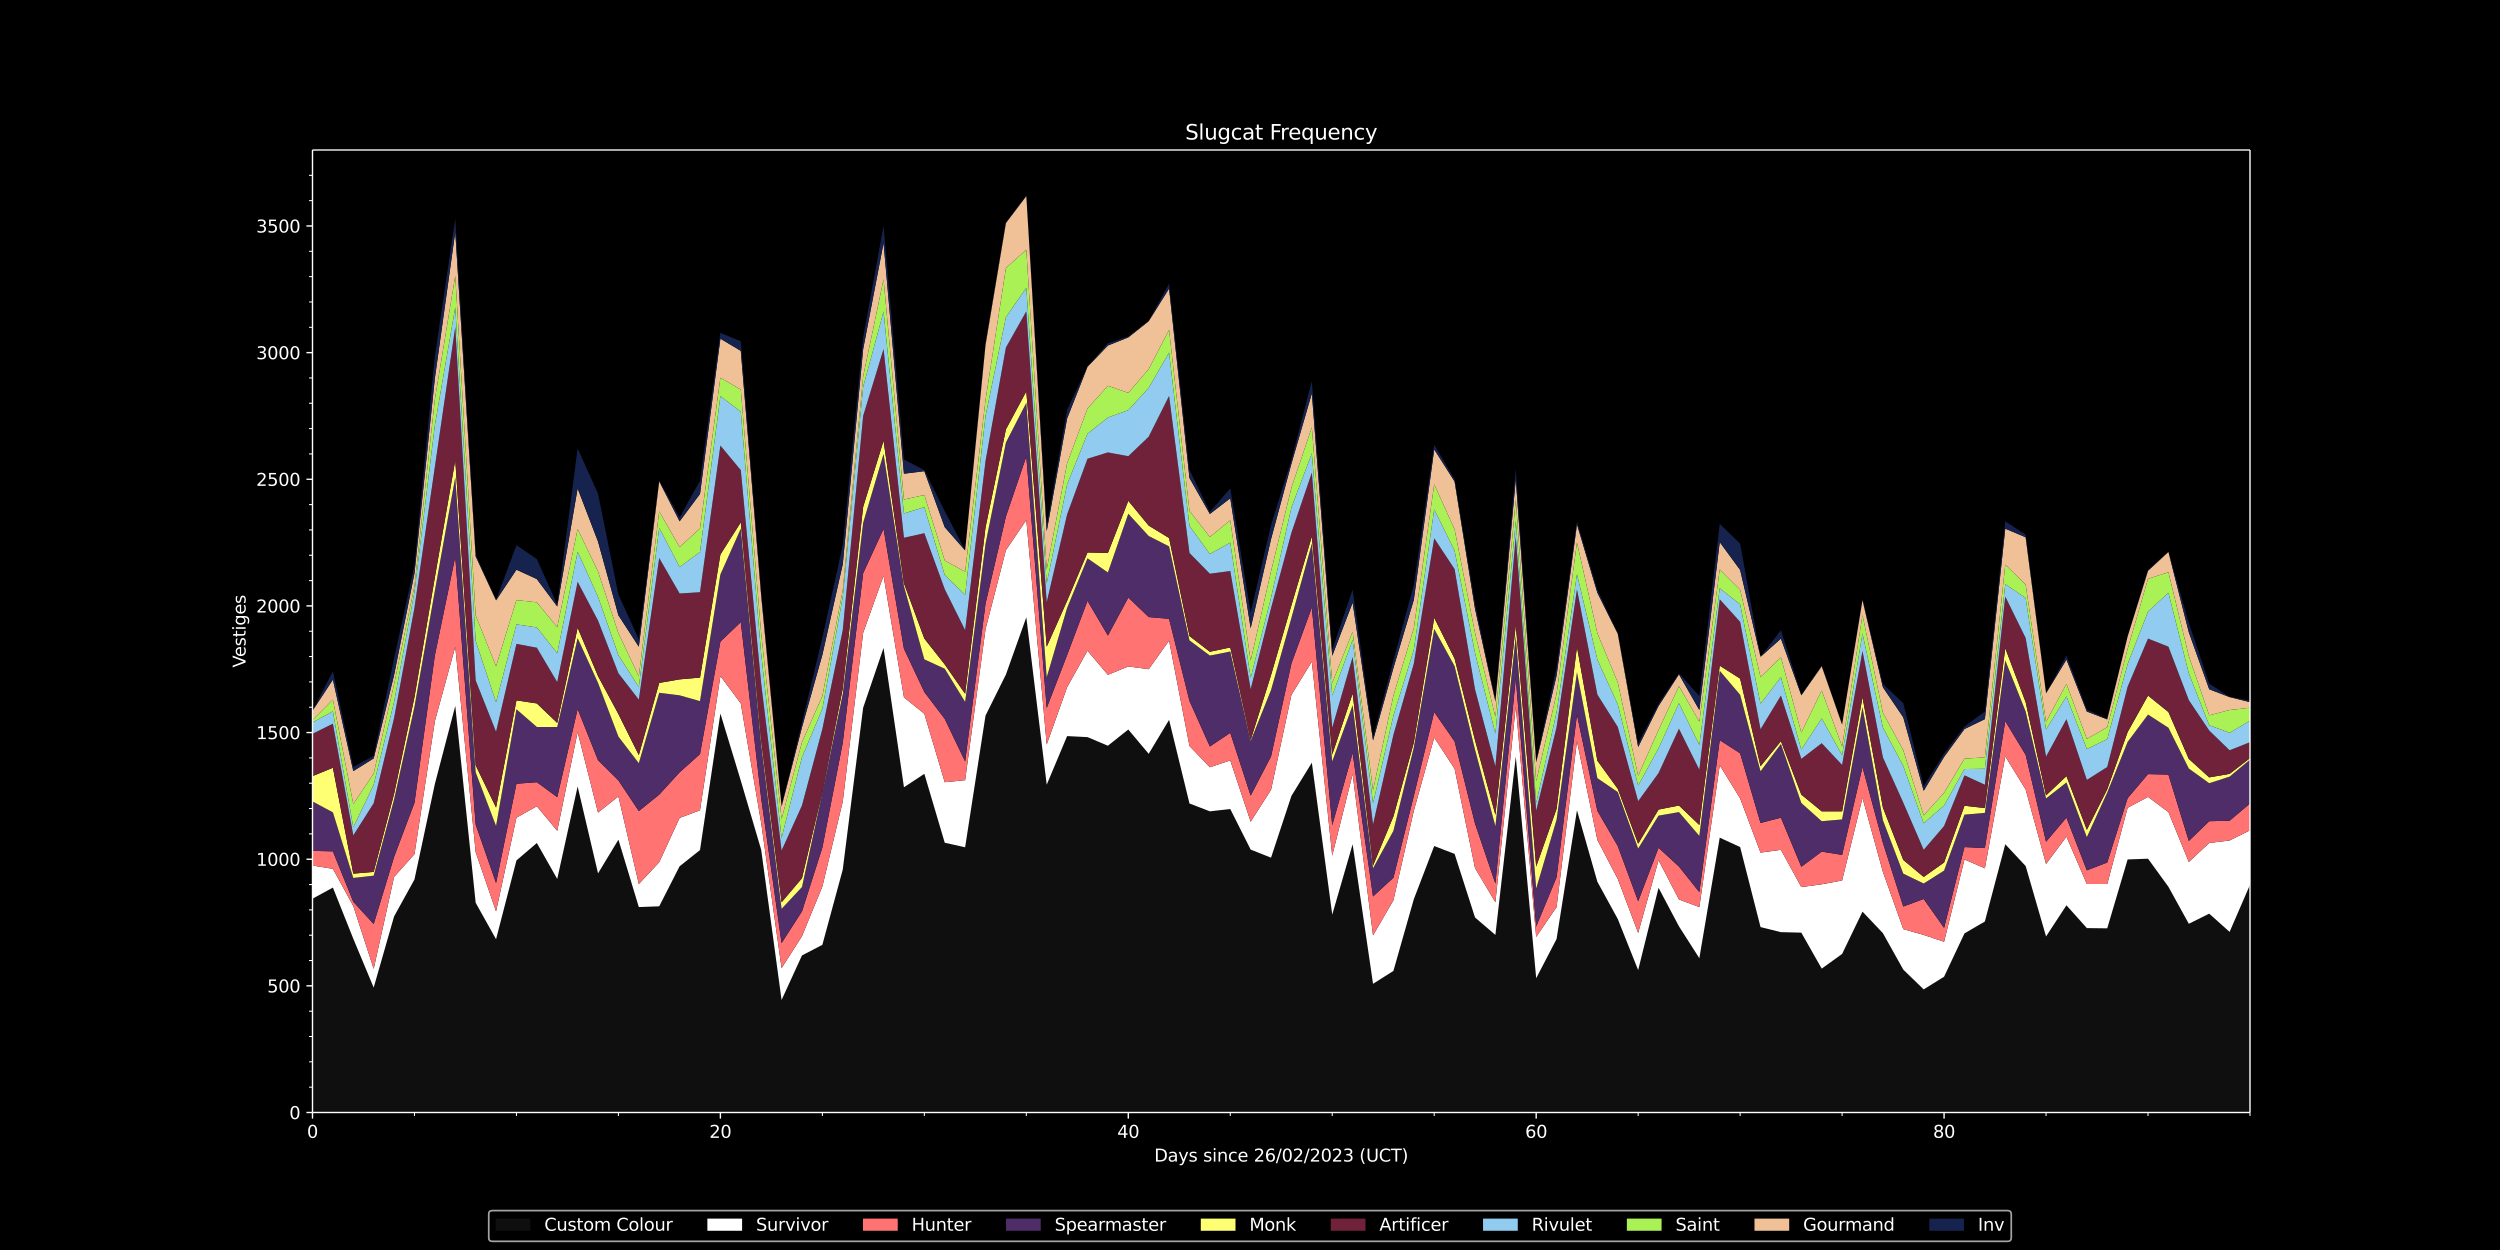<svg xmlns:xlink="http://www.w3.org/1999/xlink" width="1920" height="960" viewBox="0 0 1440 720" xmlns="http://www.w3.org/2000/svg" version="1.1"><defs><style type="text/css">*{stroke-linejoin:round;stroke-linecap:butt}</style></defs><g id="figure_1"><g id="patch_1"><path d="M 0 720 L 1440 720 L 1440 0 L 0 0 z"/></g><g id="axes_1"><g id="patch_2"><path d="M 180 640.8 L 1296 640.8 L 1296 86.4 L 180 86.4 z"/></g><g id="PolyCollection_1"><path d="M 180 517.663 L 180 640.8 L 191.747 640.8 L 203.495 640.8 L 215.242 640.8 L 226.989 640.8 L 238.737 640.8 L 250.484 640.8 L 262.232 640.8 L 273.979 640.8 L 285.726 640.8 L 297.474 640.8 L 309.221 640.8 L 320.968 640.8 L 332.716 640.8 L 344.463 640.8 L 356.211 640.8 L 367.958 640.8 L 379.705 640.8 L 391.453 640.8 L 403.2 640.8 L 414.947 640.8 L 426.695 640.8 L 438.442 640.8 L 450.189 640.8 L 461.937 640.8 L 473.684 640.8 L 485.432 640.8 L 497.179 640.8 L 508.926 640.8 L 520.674 640.8 L 532.421 640.8 L 544.168 640.8 L 555.916 640.8 L 567.663 640.8 L 579.411 640.8 L 591.158 640.8 L 602.905 640.8 L 614.653 640.8 L 626.4 640.8 L 638.147 640.8 L 649.895 640.8 L 661.642 640.8 L 673.389 640.8 L 685.137 640.8 L 696.884 640.8 L 708.632 640.8 L 720.379 640.8 L 732.126 640.8 L 743.874 640.8 L 755.621 640.8 L 767.368 640.8 L 779.116 640.8 L 790.863 640.8 L 802.611 640.8 L 814.358 640.8 L 826.105 640.8 L 837.853 640.8 L 849.6 640.8 L 861.347 640.8 L 873.095 640.8 L 884.842 640.8 L 896.589 640.8 L 908.337 640.8 L 920.084 640.8 L 931.832 640.8 L 943.579 640.8 L 955.326 640.8 L 967.074 640.8 L 978.821 640.8 L 990.568 640.8 L 1002.316 640.8 L 1014.063 640.8 L 1025.811 640.8 L 1037.558 640.8 L 1049.305 640.8 L 1061.053 640.8 L 1072.8 640.8 L 1084.547 640.8 L 1096.295 640.8 L 1108.042 640.8 L 1119.789 640.8 L 1131.537 640.8 L 1143.284 640.8 L 1155.032 640.8 L 1166.779 640.8 L 1178.526 640.8 L 1190.274 640.8 L 1202.021 640.8 L 1213.768 640.8 L 1225.516 640.8 L 1237.263 640.8 L 1249.011 640.8 L 1260.758 640.8 L 1272.505 640.8 L 1284.253 640.8 L 1296 640.8 L 1307.747 640.8 L 1319.495 640.8 L 1331.242 640.8 L 1342.989 640.8 L 1354.737 640.8 L 1366.484 640.8 L 1378.232 640.8 L 1378.232 624.46 L 1378.232 624.46 L 1366.484 559.098 L 1354.737 535.463 L 1342.989 562.599 L 1331.242 516.642 L 1319.495 553.116 L 1307.747 533.274 L 1296 509.639 L 1284.253 536.776 L 1272.505 526.271 L 1260.758 532.107 L 1249.011 510.806 L 1237.263 494.612 L 1225.516 495.049 L 1213.768 534.733 L 1202.021 534.587 L 1190.274 521.457 L 1178.526 539.402 L 1166.779 498.843 L 1155.032 486.295 L 1143.284 530.794 L 1131.537 537.651 L 1119.789 562.599 L 1108.042 569.894 L 1096.295 558.514 L 1084.547 537.505 L 1072.8 525.104 L 1061.053 549.469 L 1049.305 557.931 L 1037.558 537.213 L 1025.811 536.922 L 1014.063 534.004 L 1002.316 487.9 L 990.568 482.502 L 978.821 551.949 L 967.074 533.566 L 955.326 511.39 L 943.579 558.806 L 931.832 529.335 L 920.084 507.888 L 908.337 466.745 L 896.589 540.861 L 884.842 563.475 L 873.095 435.815 L 861.347 538.526 L 849.6 528.46 L 837.853 491.84 L 826.105 487.317 L 814.358 517.955 L 802.611 559.244 L 790.863 566.684 L 779.116 486.295 L 767.368 526.855 L 755.621 439.317 L 743.874 458.429 L 732.126 494.028 L 720.379 489.359 L 708.632 466.016 L 696.884 467.329 L 685.137 462.806 L 673.389 414.66 L 661.642 434.21 L 649.895 420.204 L 638.147 429.542 L 626.4 424.581 L 614.653 423.998 L 602.905 452.01 L 591.158 355.572 L 579.411 388.545 L 567.663 412.18 L 555.916 488.046 L 544.168 485.42 L 532.421 445.736 L 520.674 453.469 L 508.926 373.226 L 497.179 407.657 L 485.432 500.885 L 473.684 544.216 L 461.937 550.344 L 450.189 576.022 L 438.442 489.505 L 426.695 449.675 L 414.947 411.013 L 403.2 489.651 L 391.453 498.988 L 379.705 522.04 L 367.958 522.478 L 356.211 483.669 L 344.463 503.074 L 332.716 453.031 L 320.968 506.283 L 309.221 485.566 L 297.474 495.633 L 285.726 541.007 L 273.979 519.998 L 262.232 406.636 L 250.484 451.572 L 238.737 506.575 L 226.989 527.876 L 215.242 568.873 L 203.495 540.715 L 191.747 511.244 L 180 517.663 z" clip-path="url(#p84b2e2e788)" fill="#0f0f0f"/></g><g id="PolyCollection_2"><path d="M 180 498.551 L 180 517.663 L 191.747 511.244 L 203.495 540.715 L 215.242 568.873 L 226.989 527.876 L 238.737 506.575 L 250.484 451.572 L 262.232 406.636 L 273.979 519.998 L 285.726 541.007 L 297.474 495.633 L 309.221 485.566 L 320.968 506.283 L 332.716 453.031 L 344.463 503.074 L 356.211 483.669 L 367.958 522.478 L 379.705 522.04 L 391.453 498.988 L 403.2 489.651 L 414.947 411.013 L 426.695 449.675 L 438.442 489.505 L 450.189 576.022 L 461.937 550.344 L 473.684 544.216 L 485.432 500.885 L 497.179 407.657 L 508.926 373.226 L 520.674 453.469 L 532.421 445.736 L 544.168 485.42 L 555.916 488.046 L 567.663 412.18 L 579.411 388.545 L 591.158 355.572 L 602.905 452.01 L 614.653 423.998 L 626.4 424.581 L 638.147 429.542 L 649.895 420.204 L 661.642 434.21 L 673.389 414.66 L 685.137 462.806 L 696.884 467.329 L 708.632 466.016 L 720.379 489.359 L 732.126 494.028 L 743.874 458.429 L 755.621 439.317 L 767.368 526.855 L 779.116 486.295 L 790.863 566.684 L 802.611 559.244 L 814.358 517.955 L 826.105 487.317 L 837.853 491.84 L 849.6 528.46 L 861.347 538.526 L 873.095 435.815 L 884.842 563.475 L 896.589 540.861 L 908.337 466.745 L 920.084 507.888 L 931.832 529.335 L 943.579 558.806 L 955.326 511.39 L 967.074 533.566 L 978.821 551.949 L 990.568 482.502 L 1002.316 487.9 L 1014.063 534.004 L 1025.811 536.922 L 1037.558 537.213 L 1049.305 557.931 L 1061.053 549.469 L 1072.8 525.104 L 1084.547 537.505 L 1096.295 558.514 L 1108.042 569.894 L 1119.789 562.599 L 1131.537 537.651 L 1143.284 530.794 L 1155.032 486.295 L 1166.779 498.843 L 1178.526 539.402 L 1190.274 521.457 L 1202.021 534.587 L 1213.768 534.733 L 1225.516 495.049 L 1237.263 494.612 L 1249.011 510.806 L 1260.758 532.107 L 1272.505 526.271 L 1284.253 536.776 L 1296 509.639 L 1307.747 533.274 L 1319.495 553.116 L 1331.242 516.642 L 1342.989 562.599 L 1354.737 535.463 L 1366.484 559.098 L 1378.232 624.46 L 1378.232 618.478 L 1378.232 618.478 L 1366.484 532.691 L 1354.737 504.387 L 1342.989 532.545 L 1331.242 486.733 L 1319.495 525.833 L 1307.747 496.508 L 1296 478.271 L 1284.253 484.107 L 1272.505 485.566 L 1260.758 496.508 L 1249.011 467.767 L 1237.263 459.013 L 1225.516 465.286 L 1213.768 509.201 L 1202.021 509.201 L 1190.274 481.919 L 1178.526 497.675 L 1166.779 454.782 L 1155.032 435.669 L 1143.284 500.156 L 1131.537 495.049 L 1119.789 542.466 L 1108.042 538.526 L 1096.295 535.171 L 1084.547 502.198 L 1072.8 459.596 L 1061.053 507.159 L 1049.305 509.347 L 1037.558 510.952 L 1025.811 489.505 L 1014.063 491.11 L 1002.316 459.888 L 990.568 440.776 L 978.821 522.478 L 967.074 518.101 L 955.326 495.487 L 943.579 537.359 L 931.832 506.283 L 920.084 483.815 L 908.337 426.916 L 896.589 522.478 L 884.842 539.694 L 873.095 406.782 L 861.347 519.706 L 849.6 500.01 L 837.853 442.818 L 826.105 424.873 L 814.358 467.037 L 802.611 518.539 L 790.863 538.818 L 779.116 445.882 L 767.368 492.861 L 755.621 381.104 L 743.874 400.216 L 732.126 454.928 L 720.379 473.311 L 708.632 438.004 L 696.884 441.943 L 685.137 429.688 L 673.389 368.995 L 661.642 385.481 L 649.895 383.876 L 638.147 388.691 L 626.4 374.83 L 614.653 395.84 L 602.905 428.812 L 591.158 299.548 L 579.411 316.909 L 567.663 362.429 L 555.916 449.384 L 544.168 450.551 L 532.421 411.159 L 520.674 401.675 L 508.926 331.645 L 497.179 364.472 L 485.432 461.639 L 473.684 510.66 L 461.937 539.256 L 450.189 557.639 L 438.442 474.04 L 426.695 405.177 L 414.947 389.42 L 403.2 466.745 L 391.453 471.122 L 379.705 496.654 L 367.958 509.201 L 356.211 458.721 L 344.463 468.058 L 332.716 421.663 L 320.968 478.563 L 309.221 464.411 L 297.474 470.976 L 285.726 524.958 L 273.979 490.818 L 262.232 372.496 L 250.484 415.39 L 238.737 491.985 L 226.989 505.116 L 215.242 558.077 L 203.495 521.894 L 191.747 500.447 L 180 498.551 z" clip-path="url(#p84b2e2e788)" fill="#ffffff"/></g><g id="PolyCollection_3"><path d="M 180 490.089 L 180 498.551 L 191.747 500.447 L 203.495 521.894 L 215.242 558.077 L 226.989 505.116 L 238.737 491.985 L 250.484 415.39 L 262.232 372.496 L 273.979 490.818 L 285.726 524.958 L 297.474 470.976 L 309.221 464.411 L 320.968 478.563 L 332.716 421.663 L 344.463 468.058 L 356.211 458.721 L 367.958 509.201 L 379.705 496.654 L 391.453 471.122 L 403.2 466.745 L 414.947 389.42 L 426.695 405.177 L 438.442 474.04 L 450.189 557.639 L 461.937 539.256 L 473.684 510.66 L 485.432 461.639 L 497.179 364.472 L 508.926 331.645 L 520.674 401.675 L 532.421 411.159 L 544.168 450.551 L 555.916 449.384 L 567.663 362.429 L 579.411 316.909 L 591.158 299.548 L 602.905 428.812 L 614.653 395.84 L 626.4 374.83 L 638.147 388.691 L 649.895 383.876 L 661.642 385.481 L 673.389 368.995 L 685.137 429.688 L 696.884 441.943 L 708.632 438.004 L 720.379 473.311 L 732.126 454.928 L 743.874 400.216 L 755.621 381.104 L 767.368 492.861 L 779.116 445.882 L 790.863 538.818 L 802.611 518.539 L 814.358 467.037 L 826.105 424.873 L 837.853 442.818 L 849.6 500.01 L 861.347 519.706 L 873.095 406.782 L 884.842 539.694 L 896.589 522.478 L 908.337 426.916 L 920.084 483.815 L 931.832 506.283 L 943.579 537.359 L 955.326 495.487 L 967.074 518.101 L 978.821 522.478 L 990.568 440.776 L 1002.316 459.888 L 1014.063 491.11 L 1025.811 489.505 L 1037.558 510.952 L 1049.305 509.347 L 1061.053 507.159 L 1072.8 459.596 L 1084.547 502.198 L 1096.295 535.171 L 1108.042 538.526 L 1119.789 542.466 L 1131.537 495.049 L 1143.284 500.156 L 1155.032 435.669 L 1166.779 454.782 L 1178.526 497.675 L 1190.274 481.919 L 1202.021 509.201 L 1213.768 509.201 L 1225.516 465.286 L 1237.263 459.013 L 1249.011 467.767 L 1260.758 496.508 L 1272.505 485.566 L 1284.253 484.107 L 1296 478.271 L 1307.747 496.508 L 1319.495 525.833 L 1331.242 486.733 L 1342.989 532.545 L 1354.737 504.387 L 1366.484 532.691 L 1378.232 618.478 L 1378.232 612.35 L 1378.232 612.35 L 1366.484 521.602 L 1354.737 491.11 L 1342.989 511.827 L 1331.242 470.539 L 1319.495 511.244 L 1307.747 483.669 L 1296 462.806 L 1284.253 472.727 L 1272.505 473.019 L 1260.758 484.399 L 1249.011 446.174 L 1237.263 445.882 L 1225.516 459.742 L 1213.768 496.8 L 1202.021 501.323 L 1190.274 470.976 L 1178.526 484.836 L 1166.779 434.794 L 1155.032 415.39 L 1143.284 488.484 L 1131.537 487.9 L 1119.789 534.441 L 1108.042 517.809 L 1096.295 522.186 L 1084.547 485.42 L 1072.8 441.797 L 1061.053 492.423 L 1049.305 490.526 L 1037.558 499.28 L 1025.811 470.976 L 1014.063 474.04 L 1002.316 433.919 L 990.568 426.332 L 978.821 513.87 L 967.074 499.134 L 955.326 488.338 L 943.579 519.122 L 931.832 487.317 L 920.084 467.037 L 908.337 411.742 L 896.589 505.262 L 884.842 533.712 L 873.095 390.733 L 861.347 508.909 L 849.6 474.332 L 837.853 427.061 L 826.105 410.137 L 814.358 458.429 L 802.611 505.554 L 790.863 516.35 L 779.116 433.773 L 767.368 475.353 L 755.621 349.882 L 743.874 382.125 L 732.126 435.669 L 720.379 458.283 L 708.632 422.101 L 696.884 429.979 L 685.137 403.718 L 673.389 356.447 L 661.642 355.426 L 649.895 344.192 L 638.147 366.077 L 626.4 346.089 L 614.653 377.311 L 602.905 407.803 L 591.158 262.928 L 579.411 297.505 L 567.663 347.694 L 555.916 438.587 L 544.168 414.077 L 532.421 398.612 L 520.674 373.663 L 508.926 304.654 L 497.179 330.186 L 485.432 427.791 L 473.684 488.192 L 461.937 524.958 L 450.189 543.195 L 438.442 459.742 L 426.695 358.344 L 414.947 369.578 L 403.2 434.356 L 391.453 444.861 L 379.705 457.7 L 367.958 467.183 L 356.211 449.529 L 344.463 437.858 L 332.716 408.387 L 320.968 459.159 L 309.221 450.551 L 297.474 451.426 L 285.726 508.618 L 273.979 474.916 L 262.232 320.703 L 250.484 377.457 L 238.737 462.368 L 226.989 493.59 L 215.242 532.253 L 203.495 519.414 L 191.747 490.381 L 180 490.089 z" clip-path="url(#p84b2e2e788)" fill="#ff7373"/></g><g id="PolyCollection_4"><path d="M 180 461.639 L 180 490.089 L 191.747 490.381 L 203.495 519.414 L 215.242 532.253 L 226.989 493.59 L 238.737 462.368 L 250.484 377.457 L 262.232 320.703 L 273.979 474.916 L 285.726 508.618 L 297.474 451.426 L 309.221 450.551 L 320.968 459.159 L 332.716 408.387 L 344.463 437.858 L 356.211 449.529 L 367.958 467.183 L 379.705 457.7 L 391.453 444.861 L 403.2 434.356 L 414.947 369.578 L 426.695 358.344 L 438.442 459.742 L 450.189 543.195 L 461.937 524.958 L 473.684 488.192 L 485.432 427.791 L 497.179 330.186 L 508.926 304.654 L 520.674 373.663 L 532.421 398.612 L 544.168 414.077 L 555.916 438.587 L 567.663 347.694 L 579.411 297.505 L 591.158 262.928 L 602.905 407.803 L 614.653 377.311 L 626.4 346.089 L 638.147 366.077 L 649.895 344.192 L 661.642 355.426 L 673.389 356.447 L 685.137 403.718 L 696.884 429.979 L 708.632 422.101 L 720.379 458.283 L 732.126 435.669 L 743.874 382.125 L 755.621 349.882 L 767.368 475.353 L 779.116 433.773 L 790.863 516.35 L 802.611 505.554 L 814.358 458.429 L 826.105 410.137 L 837.853 427.061 L 849.6 474.332 L 861.347 508.909 L 873.095 390.733 L 884.842 533.712 L 896.589 505.262 L 908.337 411.742 L 920.084 467.037 L 931.832 487.317 L 943.579 519.122 L 955.326 488.338 L 967.074 499.134 L 978.821 513.87 L 990.568 426.332 L 1002.316 433.919 L 1014.063 474.04 L 1025.811 470.976 L 1037.558 499.28 L 1049.305 490.526 L 1061.053 492.423 L 1072.8 441.797 L 1084.547 485.42 L 1096.295 522.186 L 1108.042 517.809 L 1119.789 534.441 L 1131.537 487.9 L 1143.284 488.484 L 1155.032 415.39 L 1166.779 434.794 L 1178.526 484.836 L 1190.274 470.976 L 1202.021 501.323 L 1213.768 496.8 L 1225.516 459.742 L 1237.263 445.882 L 1249.011 446.174 L 1260.758 484.399 L 1272.505 473.019 L 1284.253 472.727 L 1296 462.806 L 1307.747 483.669 L 1319.495 511.244 L 1331.242 470.539 L 1342.989 511.827 L 1354.737 491.11 L 1366.484 521.602 L 1378.232 612.35 L 1378.232 606.077 L 1378.232 606.077 L 1366.484 491.402 L 1354.737 477.542 L 1342.989 488.338 L 1331.242 448.654 L 1319.495 489.797 L 1307.747 473.602 L 1296 437.566 L 1284.253 447.341 L 1272.505 451.134 L 1260.758 442.672 L 1249.011 419.183 L 1237.263 411.596 L 1225.516 427.353 L 1213.768 456.533 L 1202.021 482.21 L 1190.274 450.697 L 1178.526 459.888 L 1166.779 409.846 L 1155.032 380.374 L 1143.284 468.204 L 1131.537 469.226 L 1119.789 501.469 L 1108.042 508.909 L 1096.295 503.219 L 1084.547 472.435 L 1072.8 407.365 L 1061.053 471.998 L 1049.305 473.019 L 1037.558 462.514 L 1025.811 428.52 L 1014.063 444.277 L 1002.316 400.216 L 990.568 386.356 L 978.821 481.481 L 967.074 467.767 L 955.326 469.809 L 943.579 488.776 L 931.832 456.241 L 920.084 448.216 L 908.337 387.232 L 896.589 472.143 L 884.842 511.827 L 873.095 366.368 L 861.347 475.937 L 849.6 431.73 L 837.853 383.73 L 826.105 362.283 L 814.358 430.563 L 802.611 478.563 L 790.863 500.156 L 779.116 406.198 L 767.368 438.587 L 755.621 313.116 L 743.874 355.864 L 732.126 397.444 L 720.379 426.77 L 708.632 375.268 L 696.884 377.602 L 685.137 368.849 L 673.389 314.721 L 661.642 308.739 L 649.895 295.9 L 638.147 329.748 L 626.4 321.578 L 614.653 350.174 L 602.905 390.15 L 591.158 231.998 L 579.411 254.903 L 567.663 313.262 L 555.916 404.302 L 544.168 385.189 L 532.421 379.791 L 520.674 337.627 L 508.926 261.469 L 497.179 301.153 L 485.432 399.633 L 473.684 456.533 L 461.937 510.952 L 450.189 523.499 L 438.442 428.666 L 426.695 304.508 L 414.947 330.916 L 403.2 403.864 L 391.453 400.508 L 379.705 399.049 L 367.958 439.609 L 356.211 424.289 L 344.463 393.359 L 332.716 367.536 L 320.968 418.745 L 309.221 418.745 L 297.474 408.533 L 285.726 475.791 L 273.979 444.861 L 262.232 274.891 L 250.484 340.253 L 238.737 407.074 L 226.989 460.472 L 215.242 504.387 L 203.495 505.7 L 191.747 467.912 L 180 461.639 z" clip-path="url(#p84b2e2e788)" fill="#4f2d68"/></g><g id="PolyCollection_5"><path d="M 180 447.049 L 180 461.639 L 191.747 467.912 L 203.495 505.7 L 215.242 504.387 L 226.989 460.472 L 238.737 407.074 L 250.484 340.253 L 262.232 274.891 L 273.979 444.861 L 285.726 475.791 L 297.474 408.533 L 309.221 418.745 L 320.968 418.745 L 332.716 367.536 L 344.463 393.359 L 356.211 424.289 L 367.958 439.609 L 379.705 399.049 L 391.453 400.508 L 403.2 403.864 L 414.947 330.916 L 426.695 304.508 L 438.442 428.666 L 450.189 523.499 L 461.937 510.952 L 473.684 456.533 L 485.432 399.633 L 497.179 301.153 L 508.926 261.469 L 520.674 337.627 L 532.421 379.791 L 544.168 385.189 L 555.916 404.302 L 567.663 313.262 L 579.411 254.903 L 591.158 231.998 L 602.905 390.15 L 614.653 350.174 L 626.4 321.578 L 638.147 329.748 L 649.895 295.9 L 661.642 308.739 L 673.389 314.721 L 685.137 368.849 L 696.884 377.602 L 708.632 375.268 L 720.379 426.77 L 732.126 397.444 L 743.874 355.864 L 755.621 313.116 L 767.368 438.587 L 779.116 406.198 L 790.863 500.156 L 802.611 478.563 L 814.358 430.563 L 826.105 362.283 L 837.853 383.73 L 849.6 431.73 L 861.347 475.937 L 873.095 366.368 L 884.842 511.827 L 896.589 472.143 L 908.337 387.232 L 920.084 448.216 L 931.832 456.241 L 943.579 488.776 L 955.326 469.809 L 967.074 467.767 L 978.821 481.481 L 990.568 386.356 L 1002.316 400.216 L 1014.063 444.277 L 1025.811 428.52 L 1037.558 462.514 L 1049.305 473.019 L 1061.053 471.998 L 1072.8 407.365 L 1084.547 472.435 L 1096.295 503.219 L 1108.042 508.909 L 1119.789 501.469 L 1131.537 469.226 L 1143.284 468.204 L 1155.032 380.374 L 1166.779 409.846 L 1178.526 459.888 L 1190.274 450.697 L 1202.021 482.21 L 1213.768 456.533 L 1225.516 427.353 L 1237.263 411.596 L 1249.011 419.183 L 1260.758 442.672 L 1272.505 451.134 L 1284.253 447.341 L 1296 437.566 L 1307.747 473.602 L 1319.495 489.797 L 1331.242 448.654 L 1342.989 488.338 L 1354.737 477.542 L 1366.484 491.402 L 1378.232 606.077 L 1378.232 605.347 L 1378.232 605.347 L 1366.484 490.818 L 1354.737 470.976 L 1342.989 484.691 L 1331.242 445.153 L 1319.495 488.192 L 1307.747 471.268 L 1296 436.691 L 1284.253 445.736 L 1272.505 447.779 L 1260.758 437.128 L 1249.011 410.137 L 1237.263 400.654 L 1225.516 421.663 L 1213.768 454.636 L 1202.021 477.979 L 1190.274 447.049 L 1178.526 458.137 L 1166.779 404.447 L 1155.032 373.371 L 1143.284 465.432 L 1131.537 464.119 L 1119.789 496.8 L 1108.042 505.116 L 1096.295 495.341 L 1084.547 465.14 L 1072.8 401.675 L 1061.053 467.329 L 1049.305 467.329 L 1037.558 457.7 L 1025.811 426.916 L 1014.063 441.359 L 1002.316 390.879 L 990.568 383.438 L 978.821 475.207 L 967.074 463.973 L 955.326 466.308 L 943.579 486.004 L 931.832 454.344 L 920.084 438.15 L 908.337 372.642 L 896.589 465.87 L 884.842 499.134 L 873.095 360.095 L 861.347 469.371 L 849.6 426.332 L 837.853 379.353 L 826.105 355.864 L 814.358 427.791 L 802.611 470.247 L 790.863 498.551 L 779.116 399.487 L 767.368 434.648 L 755.621 309.031 L 743.874 348.569 L 732.126 388.836 L 720.379 426.186 L 708.632 372.934 L 696.884 375.414 L 685.137 366.368 L 673.389 309.906 L 661.642 302.757 L 649.895 288.46 L 638.147 318.514 L 626.4 318.222 L 614.653 346.089 L 602.905 372.496 L 591.158 225.432 L 579.411 247.317 L 567.663 303.779 L 555.916 399.633 L 544.168 382.709 L 532.421 367.827 L 520.674 336.022 L 508.926 253.882 L 497.179 291.961 L 485.432 396.569 L 473.684 456.241 L 461.937 505.846 L 450.189 519.706 L 438.442 426.478 L 426.695 300.861 L 414.947 319.39 L 403.2 390.295 L 391.453 391.317 L 379.705 393.359 L 367.958 434.94 L 356.211 411.305 L 344.463 389.42 L 332.716 361.554 L 320.968 416.411 L 309.221 405.177 L 297.474 403.426 L 285.726 465.14 L 273.979 440.776 L 262.232 265.116 L 250.484 332.52 L 238.737 401.529 L 226.989 457.262 L 215.242 502.198 L 203.495 503.219 L 191.747 442.235 L 180 447.049 z" clip-path="url(#p84b2e2e788)" fill="#ffff73"/></g><g id="PolyCollection_6"><path d="M 180 422.684 L 180 447.049 L 191.747 442.235 L 203.495 503.219 L 215.242 502.198 L 226.989 457.262 L 238.737 401.529 L 250.484 332.52 L 262.232 265.116 L 273.979 440.776 L 285.726 465.14 L 297.474 403.426 L 309.221 405.177 L 320.968 416.411 L 332.716 361.554 L 344.463 389.42 L 356.211 411.305 L 367.958 434.94 L 379.705 393.359 L 391.453 391.317 L 403.2 390.295 L 414.947 319.39 L 426.695 300.861 L 438.442 426.478 L 450.189 519.706 L 461.937 505.846 L 473.684 456.241 L 485.432 396.569 L 497.179 291.961 L 508.926 253.882 L 520.674 336.022 L 532.421 367.827 L 544.168 382.709 L 555.916 399.633 L 567.663 303.779 L 579.411 247.317 L 591.158 225.432 L 602.905 372.496 L 614.653 346.089 L 626.4 318.222 L 638.147 318.514 L 649.895 288.46 L 661.642 302.757 L 673.389 309.906 L 685.137 366.368 L 696.884 375.414 L 708.632 372.934 L 720.379 426.186 L 732.126 388.836 L 743.874 348.569 L 755.621 309.031 L 767.368 434.648 L 779.116 399.487 L 790.863 498.551 L 802.611 470.247 L 814.358 427.791 L 826.105 355.864 L 837.853 379.353 L 849.6 426.332 L 861.347 469.371 L 873.095 360.095 L 884.842 499.134 L 896.589 465.87 L 908.337 372.642 L 920.084 438.15 L 931.832 454.344 L 943.579 486.004 L 955.326 466.308 L 967.074 463.973 L 978.821 475.207 L 990.568 383.438 L 1002.316 390.879 L 1014.063 441.359 L 1025.811 426.916 L 1037.558 457.7 L 1049.305 467.329 L 1061.053 467.329 L 1072.8 401.675 L 1084.547 465.14 L 1096.295 495.341 L 1108.042 505.116 L 1119.789 496.8 L 1131.537 464.119 L 1143.284 465.432 L 1155.032 373.371 L 1166.779 404.447 L 1178.526 458.137 L 1190.274 447.049 L 1202.021 477.979 L 1213.768 454.636 L 1225.516 421.663 L 1237.263 400.654 L 1249.011 410.137 L 1260.758 437.128 L 1272.505 447.779 L 1284.253 445.736 L 1296 436.691 L 1307.747 471.268 L 1319.495 488.192 L 1331.242 445.153 L 1342.989 484.691 L 1354.737 470.976 L 1366.484 490.818 L 1378.232 605.347 L 1378.232 597.76 L 1378.232 597.76 L 1366.484 470.539 L 1354.737 437.42 L 1342.989 472.143 L 1331.242 433.773 L 1319.495 479.001 L 1307.747 467.037 L 1296 427.499 L 1284.253 432.168 L 1272.505 420.788 L 1260.758 403.28 L 1249.011 372.496 L 1237.263 367.827 L 1225.516 395.548 L 1213.768 441.797 L 1202.021 449.238 L 1190.274 414.222 L 1178.526 435.815 L 1166.779 367.536 L 1155.032 343.609 L 1143.284 452.01 L 1131.537 446.612 L 1119.789 475.791 L 1108.042 489.505 L 1096.295 462.368 L 1084.547 436.253 L 1072.8 374.976 L 1061.053 440.63 L 1049.305 428.083 L 1037.558 437.128 L 1025.811 400.654 L 1014.063 420.058 L 1002.316 358.198 L 990.568 345.213 L 978.821 443.402 L 967.074 419.767 L 955.326 445.298 L 943.579 461.493 L 931.832 418.745 L 920.084 400.071 L 908.337 339.523 L 896.589 418.891 L 884.842 467.037 L 873.095 309.031 L 861.347 441.505 L 849.6 397.007 L 837.853 327.852 L 826.105 310.052 L 814.358 382.271 L 802.611 423.268 L 790.863 474.916 L 779.116 378.478 L 767.368 419.183 L 755.621 272.265 L 743.874 306.843 L 732.126 350.32 L 720.379 397.007 L 708.632 328.873 L 696.884 330.478 L 685.137 318.514 L 673.389 228.058 L 661.642 251.548 L 649.895 262.782 L 638.147 260.593 L 626.4 264.241 L 614.653 296.338 L 602.905 346.964 L 591.158 179.329 L 579.411 200.192 L 567.663 265.554 L 555.916 363.013 L 544.168 339.378 L 532.421 307.134 L 520.674 309.76 L 508.926 201.067 L 497.179 239.584 L 485.432 363.013 L 473.684 419.912 L 461.937 463.973 L 450.189 489.943 L 438.442 393.797 L 426.695 270.806 L 414.947 256.654 L 403.2 341.128 L 391.453 341.858 L 379.705 321.432 L 367.958 402.988 L 356.211 387.815 L 344.463 357.469 L 332.716 335.147 L 320.968 392.922 L 309.221 373.08 L 297.474 370.891 L 285.726 421.517 L 273.979 391.9 L 262.232 188.374 L 250.484 268.909 L 238.737 350.028 L 226.989 413.639 L 215.242 462.66 L 203.495 481.189 L 191.747 416.849 L 180 422.684 z" clip-path="url(#p84b2e2e788)" fill="#70223b"/></g><g id="PolyCollection_7"><path d="M 180 416.119 L 180 422.684 L 191.747 416.849 L 203.495 481.189 L 215.242 462.66 L 226.989 413.639 L 238.737 350.028 L 250.484 268.909 L 262.232 188.374 L 273.979 391.9 L 285.726 421.517 L 297.474 370.891 L 309.221 373.08 L 320.968 392.922 L 332.716 335.147 L 344.463 357.469 L 356.211 387.815 L 367.958 402.988 L 379.705 321.432 L 391.453 341.858 L 403.2 341.128 L 414.947 256.654 L 426.695 270.806 L 438.442 393.797 L 450.189 489.943 L 461.937 463.973 L 473.684 419.912 L 485.432 363.013 L 497.179 239.584 L 508.926 201.067 L 520.674 309.76 L 532.421 307.134 L 544.168 339.378 L 555.916 363.013 L 567.663 265.554 L 579.411 200.192 L 591.158 179.329 L 602.905 346.964 L 614.653 296.338 L 626.4 264.241 L 638.147 260.593 L 649.895 262.782 L 661.642 251.548 L 673.389 228.058 L 685.137 318.514 L 696.884 330.478 L 708.632 328.873 L 720.379 397.007 L 732.126 350.32 L 743.874 306.843 L 755.621 272.265 L 767.368 419.183 L 779.116 378.478 L 790.863 474.916 L 802.611 423.268 L 814.358 382.271 L 826.105 310.052 L 837.853 327.852 L 849.6 397.007 L 861.347 441.505 L 873.095 309.031 L 884.842 467.037 L 896.589 418.891 L 908.337 339.523 L 920.084 400.071 L 931.832 418.745 L 943.579 461.493 L 955.326 445.298 L 967.074 419.767 L 978.821 443.402 L 990.568 345.213 L 1002.316 358.198 L 1014.063 420.058 L 1025.811 400.654 L 1037.558 437.128 L 1049.305 428.083 L 1061.053 440.63 L 1072.8 374.976 L 1084.547 436.253 L 1096.295 462.368 L 1108.042 489.505 L 1119.789 475.791 L 1131.537 446.612 L 1143.284 452.01 L 1155.032 343.609 L 1166.779 367.536 L 1178.526 435.815 L 1190.274 414.222 L 1202.021 449.238 L 1213.768 441.797 L 1225.516 395.548 L 1237.263 367.827 L 1249.011 372.496 L 1260.758 403.28 L 1272.505 420.788 L 1284.253 432.168 L 1296 427.499 L 1307.747 467.037 L 1319.495 479.001 L 1331.242 433.773 L 1342.989 472.143 L 1354.737 437.42 L 1366.484 470.539 L 1378.232 597.76 L 1378.232 592.8 L 1378.232 592.8 L 1366.484 462.806 L 1354.737 428.229 L 1342.989 464.265 L 1331.242 428.958 L 1319.495 475.937 L 1307.747 461.201 L 1296 415.098 L 1284.253 422.101 L 1272.505 417.724 L 1260.758 387.815 L 1249.011 341.42 L 1237.263 352.216 L 1225.516 382.417 L 1213.768 425.748 L 1202.021 431.438 L 1190.274 401.092 L 1178.526 420.204 L 1166.779 344.484 L 1155.032 336.46 L 1143.284 442.818 L 1131.537 442.964 L 1119.789 463.973 L 1108.042 474.186 L 1096.295 441.213 L 1084.547 419.037 L 1072.8 364.909 L 1061.053 434.94 L 1049.305 413.785 L 1037.558 431.73 L 1025.811 390.004 L 1014.063 405.323 L 1002.316 348.131 L 990.568 338.794 L 978.821 429.104 L 967.074 405.031 L 955.326 431.001 L 943.579 452.447 L 931.832 405.76 L 920.084 379.937 L 908.337 330.77 L 896.589 410.283 L 884.842 462.514 L 873.095 299.985 L 861.347 422.539 L 849.6 375.998 L 837.853 317.201 L 826.105 293.42 L 814.358 374.247 L 802.611 412.18 L 790.863 462.66 L 779.116 368.557 L 767.368 400.654 L 755.621 261.177 L 743.874 292.253 L 732.126 344.192 L 720.379 390.441 L 708.632 312.533 L 696.884 319.098 L 685.137 302.903 L 673.389 203.11 L 661.642 223.39 L 649.895 236.229 L 638.147 240.46 L 626.4 249.797 L 614.653 278.976 L 602.905 336.022 L 591.158 165.76 L 579.411 182.684 L 567.663 239.584 L 555.916 342.587 L 544.168 331.207 L 532.421 292.107 L 520.674 295.754 L 508.926 179.475 L 497.179 222.806 L 485.432 343.754 L 473.684 408.241 L 461.937 436.107 L 450.189 482.648 L 438.442 376.581 L 426.695 237.104 L 414.947 228.204 L 403.2 317.931 L 391.453 326.539 L 379.705 304.071 L 367.958 395.694 L 356.211 377.311 L 344.463 343.754 L 332.716 317.785 L 320.968 376.289 L 309.221 361.408 L 297.474 359.657 L 285.726 404.447 L 273.979 369.14 L 262.232 176.995 L 250.484 244.836 L 238.737 340.982 L 226.989 404.302 L 215.242 452.01 L 203.495 476.52 L 191.747 409.7 L 180 416.119 z" clip-path="url(#p84b2e2e788)" fill="#91ccf0"/></g><g id="PolyCollection_8"><path d="M 180 414.806 L 180 416.119 L 191.747 409.7 L 203.495 476.52 L 215.242 452.01 L 226.989 404.302 L 238.737 340.982 L 250.484 244.836 L 262.232 176.995 L 273.979 369.14 L 285.726 404.447 L 297.474 359.657 L 309.221 361.408 L 320.968 376.289 L 332.716 317.785 L 344.463 343.754 L 356.211 377.311 L 367.958 395.694 L 379.705 304.071 L 391.453 326.539 L 403.2 317.931 L 414.947 228.204 L 426.695 237.104 L 438.442 376.581 L 450.189 482.648 L 461.937 436.107 L 473.684 408.241 L 485.432 343.754 L 497.179 222.806 L 508.926 179.475 L 520.674 295.754 L 532.421 292.107 L 544.168 331.207 L 555.916 342.587 L 567.663 239.584 L 579.411 182.684 L 591.158 165.76 L 602.905 336.022 L 614.653 278.976 L 626.4 249.797 L 638.147 240.46 L 649.895 236.229 L 661.642 223.39 L 673.389 203.11 L 685.137 302.903 L 696.884 319.098 L 708.632 312.533 L 720.379 390.441 L 732.126 344.192 L 743.874 292.253 L 755.621 261.177 L 767.368 400.654 L 779.116 368.557 L 790.863 462.66 L 802.611 412.18 L 814.358 374.247 L 826.105 293.42 L 837.853 317.201 L 849.6 375.998 L 861.347 422.539 L 873.095 299.985 L 884.842 462.514 L 896.589 410.283 L 908.337 330.77 L 920.084 379.937 L 931.832 405.76 L 943.579 452.447 L 955.326 431.001 L 967.074 405.031 L 978.821 429.104 L 990.568 338.794 L 1002.316 348.131 L 1014.063 405.323 L 1025.811 390.004 L 1037.558 431.73 L 1049.305 413.785 L 1061.053 434.94 L 1072.8 364.909 L 1084.547 419.037 L 1096.295 441.213 L 1108.042 474.186 L 1119.789 463.973 L 1131.537 442.964 L 1143.284 442.818 L 1155.032 336.46 L 1166.779 344.484 L 1178.526 420.204 L 1190.274 401.092 L 1202.021 431.438 L 1213.768 425.748 L 1225.516 382.417 L 1237.263 352.216 L 1249.011 341.42 L 1260.758 387.815 L 1272.505 417.724 L 1284.253 422.101 L 1296 415.098 L 1307.747 461.201 L 1319.495 475.937 L 1331.242 428.958 L 1342.989 464.265 L 1354.737 428.229 L 1366.484 462.806 L 1378.232 592.8 L 1378.232 591.779 L 1378.232 591.779 L 1366.484 457.846 L 1354.737 425.165 L 1342.989 452.156 L 1331.242 425.019 L 1319.495 465.286 L 1307.747 453.031 L 1296 407.657 L 1284.253 408.97 L 1272.505 412.034 L 1260.758 377.894 L 1249.011 329.602 L 1237.263 333.396 L 1225.516 373.809 L 1213.768 418.891 L 1202.021 425.602 L 1190.274 393.943 L 1178.526 415.827 L 1166.779 336.751 L 1155.032 325.226 L 1143.284 436.253 L 1131.537 436.982 L 1119.789 456.678 L 1108.042 469.663 L 1096.295 432.168 L 1084.547 410.575 L 1072.8 354.259 L 1061.053 429.979 L 1049.305 397.736 L 1037.558 421.955 L 1025.811 378.624 L 1014.063 390.004 L 1002.316 339.669 L 990.568 327.998 L 978.821 415.681 L 967.074 395.256 L 955.326 420.496 L 943.579 446.757 L 931.832 393.067 L 920.084 364.764 L 908.337 312.533 L 896.589 399.633 L 884.842 449.967 L 873.095 287.876 L 861.347 412.909 L 849.6 364.472 L 837.853 304.946 L 826.105 278.976 L 814.358 361.846 L 802.611 400.654 L 790.863 455.074 L 779.116 363.888 L 767.368 393.359 L 755.621 246.15 L 743.874 280.873 L 732.126 329.019 L 720.379 380.52 L 708.632 299.694 L 696.884 309.323 L 685.137 294.295 L 673.389 189.979 L 661.642 212.593 L 649.895 226.308 L 638.147 222.222 L 626.4 235.353 L 614.653 266.867 L 602.905 327.998 L 591.158 143.876 L 579.411 154.381 L 567.663 230.393 L 555.916 329.311 L 544.168 322.891 L 532.421 285.104 L 520.674 287.73 L 508.926 160.946 L 497.179 216.824 L 485.432 339.961 L 473.684 400.946 L 461.937 427.499 L 450.189 471.706 L 438.442 364.909 L 426.695 224.411 L 414.947 217.554 L 403.2 304.362 L 391.453 315.159 L 379.705 294.587 L 367.958 389.566 L 356.211 364.764 L 344.463 329.165 L 332.716 304.8 L 320.968 361.262 L 309.221 346.964 L 297.474 345.651 L 285.726 383.73 L 273.979 354.551 L 262.232 158.903 L 250.484 229.955 L 238.737 337.627 L 226.989 394.235 L 215.242 445.59 L 203.495 463.098 L 191.747 402.988 L 180 414.806 z" clip-path="url(#p84b2e2e788)" fill="#aaf155"/></g><g id="PolyCollection_9"><path d="M 180 409.408 L 180 414.806 L 191.747 402.988 L 203.495 463.098 L 215.242 445.59 L 226.989 394.235 L 238.737 337.627 L 250.484 229.955 L 262.232 158.903 L 273.979 354.551 L 285.726 383.73 L 297.474 345.651 L 309.221 346.964 L 320.968 361.262 L 332.716 304.8 L 344.463 329.165 L 356.211 364.764 L 367.958 389.566 L 379.705 294.587 L 391.453 315.159 L 403.2 304.362 L 414.947 217.554 L 426.695 224.411 L 438.442 364.909 L 450.189 471.706 L 461.937 427.499 L 473.684 400.946 L 485.432 339.961 L 497.179 216.824 L 508.926 160.946 L 520.674 287.73 L 532.421 285.104 L 544.168 322.891 L 555.916 329.311 L 567.663 230.393 L 579.411 154.381 L 591.158 143.876 L 602.905 327.998 L 614.653 266.867 L 626.4 235.353 L 638.147 222.222 L 649.895 226.308 L 661.642 212.593 L 673.389 189.979 L 685.137 294.295 L 696.884 309.323 L 708.632 299.694 L 720.379 380.52 L 732.126 329.019 L 743.874 280.873 L 755.621 246.15 L 767.368 393.359 L 779.116 363.888 L 790.863 455.074 L 802.611 400.654 L 814.358 361.846 L 826.105 278.976 L 837.853 304.946 L 849.6 364.472 L 861.347 412.909 L 873.095 287.876 L 884.842 449.967 L 896.589 399.633 L 908.337 312.533 L 920.084 364.764 L 931.832 393.067 L 943.579 446.757 L 955.326 420.496 L 967.074 395.256 L 978.821 415.681 L 990.568 327.998 L 1002.316 339.669 L 1014.063 390.004 L 1025.811 378.624 L 1037.558 421.955 L 1049.305 397.736 L 1061.053 429.979 L 1072.8 354.259 L 1084.547 410.575 L 1096.295 432.168 L 1108.042 469.663 L 1119.789 456.678 L 1131.537 436.982 L 1143.284 436.253 L 1155.032 325.226 L 1166.779 336.751 L 1178.526 415.827 L 1190.274 393.943 L 1202.021 425.602 L 1213.768 418.891 L 1225.516 373.809 L 1237.263 333.396 L 1249.011 329.602 L 1260.758 377.894 L 1272.505 412.034 L 1284.253 408.97 L 1296 407.657 L 1307.747 453.031 L 1319.495 465.286 L 1331.242 425.019 L 1342.989 452.156 L 1354.737 425.165 L 1366.484 457.846 L 1378.232 591.779 L 1378.232 586.381 L 1378.232 586.381 L 1366.484 446.174 L 1354.737 404.302 L 1342.989 445.298 L 1331.242 417.578 L 1319.495 457.116 L 1307.747 442.526 L 1296 404.447 L 1284.253 401.529 L 1272.505 397.007 L 1260.758 364.18 L 1249.011 317.931 L 1237.263 328.727 L 1225.516 366.66 L 1213.768 414.368 L 1202.021 409.846 L 1190.274 379.937 L 1178.526 399.341 L 1166.779 309.469 L 1155.032 304.508 L 1143.284 414.222 L 1131.537 419.912 L 1119.789 435.961 L 1108.042 455.511 L 1096.295 413.201 L 1084.547 395.84 L 1072.8 345.651 L 1061.053 417.432 L 1049.305 383.73 L 1037.558 400.508 L 1025.811 367.827 L 1014.063 378.332 L 1002.316 328.289 L 990.568 312.241 L 978.821 408.97 L 967.074 388.399 L 955.326 406.636 L 943.579 430.271 L 931.832 365.055 L 920.084 341.42 L 908.337 302.028 L 896.589 389.128 L 884.842 439.025 L 873.095 276.058 L 861.347 404.156 L 849.6 350.612 L 837.853 277.371 L 826.105 258.843 L 814.358 345.505 L 802.611 384.751 L 790.863 426.478 L 779.116 347.11 L 767.368 377.748 L 755.621 226.599 L 743.874 267.013 L 732.126 310.49 L 720.379 361.846 L 708.632 287.001 L 696.884 296.046 L 685.137 275.329 L 673.389 166.198 L 661.642 185.019 L 649.895 194.356 L 638.147 199.025 L 626.4 211.28 L 614.653 241.043 L 602.905 305.967 L 591.158 112.946 L 579.411 128.411 L 567.663 198.587 L 555.916 317.055 L 544.168 303.633 L 532.421 271.39 L 520.674 272.849 L 508.926 139.937 L 497.179 201.067 L 485.432 324.934 L 473.684 377.165 L 461.937 418.891 L 450.189 464.557 L 438.442 343.025 L 426.695 202.089 L 414.947 195.086 L 403.2 284.52 L 391.453 300.277 L 379.705 277.226 L 367.958 372.496 L 356.211 354.405 L 344.463 311.949 L 332.716 281.311 L 320.968 349.298 L 309.221 333.542 L 297.474 328.143 L 285.726 345.797 L 273.979 320.411 L 262.232 133.517 L 250.484 217.846 L 238.737 330.186 L 226.989 388.836 L 215.242 436.836 L 203.495 444.131 L 191.747 391.463 L 180 409.408 z" clip-path="url(#p84b2e2e788)" fill="#f0c097"/></g><g id="PolyCollection_10"><path d="M 180 409.408 L 180 409.408 L 191.747 391.463 L 203.495 444.131 L 215.242 436.836 L 226.989 388.836 L 238.737 330.186 L 250.484 217.846 L 262.232 133.517 L 273.979 320.411 L 285.726 345.797 L 297.474 328.143 L 309.221 333.542 L 320.968 349.298 L 332.716 281.311 L 344.463 311.949 L 356.211 354.405 L 367.958 372.496 L 379.705 277.226 L 391.453 300.277 L 403.2 284.52 L 414.947 195.086 L 426.695 202.089 L 438.442 343.025 L 450.189 464.557 L 461.937 418.891 L 473.684 377.165 L 485.432 324.934 L 497.179 201.067 L 508.926 139.937 L 520.674 272.849 L 532.421 271.39 L 544.168 303.633 L 555.916 317.055 L 567.663 198.587 L 579.411 128.411 L 591.158 112.946 L 602.905 305.967 L 614.653 241.043 L 626.4 211.28 L 638.147 199.025 L 649.895 194.356 L 661.642 185.019 L 673.389 166.198 L 685.137 275.329 L 696.884 296.046 L 708.632 287.001 L 720.379 361.846 L 732.126 310.49 L 743.874 267.013 L 755.621 226.599 L 767.368 377.748 L 779.116 347.11 L 790.863 426.478 L 802.611 384.751 L 814.358 345.505 L 826.105 258.843 L 837.853 277.371 L 849.6 350.612 L 861.347 404.156 L 873.095 276.058 L 884.842 439.025 L 896.589 389.128 L 908.337 302.028 L 920.084 341.42 L 931.832 365.055 L 943.579 430.271 L 955.326 406.636 L 967.074 388.399 L 978.821 408.97 L 990.568 312.241 L 1002.316 328.289 L 1014.063 378.332 L 1025.811 367.827 L 1037.558 400.508 L 1049.305 383.73 L 1061.053 417.432 L 1072.8 345.651 L 1084.547 395.84 L 1096.295 413.201 L 1108.042 455.511 L 1119.789 435.961 L 1131.537 419.912 L 1143.284 414.222 L 1155.032 304.508 L 1166.779 309.469 L 1178.526 399.341 L 1190.274 379.937 L 1202.021 409.846 L 1213.768 414.368 L 1225.516 366.66 L 1237.263 328.727 L 1249.011 317.931 L 1260.758 364.18 L 1272.505 397.007 L 1284.253 401.529 L 1296 404.447 L 1307.747 442.526 L 1319.495 457.116 L 1331.242 417.578 L 1342.989 445.298 L 1354.737 404.302 L 1366.484 446.174 L 1378.232 586.381 L 1378.232 584.922 L 1378.232 584.922 L 1366.484 445.444 L 1354.737 398.466 L 1342.989 442.672 L 1331.242 409.991 L 1319.495 450.551 L 1307.747 439.025 L 1296 403.572 L 1284.253 401.384 L 1272.505 393.797 L 1260.758 358.782 L 1249.011 317.931 L 1237.263 328.289 L 1225.516 366.66 L 1213.768 414.222 L 1202.021 408.678 L 1190.274 377.602 L 1178.526 399.341 L 1166.779 308.01 L 1155.032 300.277 L 1143.284 409.846 L 1131.537 418.453 L 1119.789 434.064 L 1108.042 452.885 L 1096.295 405.031 L 1084.547 393.943 L 1072.8 345.505 L 1061.053 417.432 L 1049.305 383.438 L 1037.558 400.071 L 1025.811 363.013 L 1014.063 378.332 L 1002.316 313.116 L 990.568 301.736 L 978.821 400.946 L 967.074 387.815 L 955.326 405.469 L 943.579 428.229 L 931.832 364.909 L 920.084 339.669 L 908.337 300.569 L 896.589 384.46 L 884.842 438.587 L 873.095 269.931 L 861.347 403.864 L 849.6 347.548 L 837.853 276.204 L 826.105 256.216 L 814.358 336.897 L 802.611 380.229 L 790.863 424.727 L 779.116 339.523 L 767.368 374.247 L 755.621 219.45 L 743.874 264.824 L 732.126 302.32 L 720.379 352.8 L 708.632 281.311 L 696.884 294.879 L 685.137 270.66 L 673.389 163.426 L 661.642 184.873 L 649.895 193.773 L 638.147 197.712 L 626.4 211.134 L 614.653 236.083 L 602.905 303.195 L 591.158 112.8 L 579.411 127.973 L 567.663 197.858 L 555.916 316.909 L 544.168 294.441 L 532.421 270.806 L 520.674 264.678 L 508.926 130.162 L 497.179 194.356 L 485.432 313.991 L 473.684 367.244 L 461.937 416.411 L 450.189 464.411 L 438.442 341.42 L 426.695 196.545 L 414.947 191.73 L 403.2 276.934 L 391.453 298.089 L 379.705 276.788 L 367.958 368.265 L 356.211 342.441 L 344.463 284.374 L 332.716 258.259 L 320.968 348.277 L 309.221 322.016 L 297.474 313.991 L 285.726 345.651 L 273.979 319.39 L 262.232 125.931 L 250.484 205.153 L 238.737 325.663 L 226.989 379.061 L 215.242 435.378 L 203.495 441.797 L 191.747 386.648 L 180 409.408 z" clip-path="url(#p84b2e2e788)" fill="#16234f"/></g><g id="matplotlib.axis_1"><g id="xtick_1"><g id="line2d_1"><defs><path id="m20145753ed" d="M 0 0 L 0 3.5" stroke="#ffffff" stroke-width="0.8"/></defs><g><use xlink:href="#m20145753ed" x="180" y="640.8" fill="#ffffff" stroke="#ffffff" stroke-width="0.8"/></g></g><g id="text_1"><g transform="translate(176.819 655.398) scale(0.1 -0.1)" fill="#ffffff"><defs><path id="DejaVuSans-30" d="M 2034 4250 Q 1547 4250 1301 3770 Q 1056 3291 1056 2328 Q 1056 1369 1301 889 Q 1547 409 2034 409 Q 2525 409 2770 889 Q 3016 1369 3016 2328 Q 3016 3291 2770 3770 Q 2525 4250 2034 4250 z M 2034 4750 Q 2819 4750 3233 4129 Q 3647 3509 3647 2328 Q 3647 1150 3233 529 Q 2819 -91 2034 -91 Q 1250 -91 836 529 Q 422 1150 422 2328 Q 422 3509 836 4129 Q 1250 4750 2034 4750 z" transform="scale(0.016)"/></defs><use xlink:href="#DejaVuSans-30"/></g></g></g><g id="xtick_2"><g id="line2d_2"><g><use xlink:href="#m20145753ed" x="414.947" y="640.8" fill="#ffffff" stroke="#ffffff" stroke-width="0.8"/></g></g><g id="text_2"><g transform="translate(408.585 655.398) scale(0.1 -0.1)" fill="#ffffff"><defs><path id="DejaVuSans-32" d="M 1228 531 L 3431 531 L 3431 0 L 469 0 L 469 531 Q 828 903 1448 1529 Q 2069 2156 2228 2338 Q 2531 2678 2651 2914 Q 2772 3150 2772 3378 Q 2772 3750 2511 3984 Q 2250 4219 1831 4219 Q 1534 4219 1204 4116 Q 875 4013 500 3803 L 500 4441 Q 881 4594 1212 4672 Q 1544 4750 1819 4750 Q 2544 4750 2975 4387 Q 3406 4025 3406 3419 Q 3406 3131 3298 2873 Q 3191 2616 2906 2266 Q 2828 2175 2409 1742 Q 1991 1309 1228 531 z" transform="scale(0.016)"/></defs><use xlink:href="#DejaVuSans-32"/><use xlink:href="#DejaVuSans-30" x="63.623"/></g></g></g><g id="xtick_3"><g id="line2d_3"><g><use xlink:href="#m20145753ed" x="649.895" y="640.8" fill="#ffffff" stroke="#ffffff" stroke-width="0.8"/></g></g><g id="text_3"><g transform="translate(643.532 655.398) scale(0.1 -0.1)" fill="#ffffff"><defs><path id="DejaVuSans-34" d="M 2419 4116 L 825 1625 L 2419 1625 L 2419 4116 z M 2253 4666 L 3047 4666 L 3047 1625 L 3713 1625 L 3713 1100 L 3047 1100 L 3047 0 L 2419 0 L 2419 1100 L 313 1100 L 313 1709 L 2253 4666 z" transform="scale(0.016)"/></defs><use xlink:href="#DejaVuSans-34"/><use xlink:href="#DejaVuSans-30" x="63.623"/></g></g></g><g id="xtick_4"><g id="line2d_4"><g><use xlink:href="#m20145753ed" x="884.842" y="640.8" fill="#ffffff" stroke="#ffffff" stroke-width="0.8"/></g></g><g id="text_4"><g transform="translate(878.48 655.398) scale(0.1 -0.1)" fill="#ffffff"><defs><path id="DejaVuSans-36" d="M 2113 2584 Q 1688 2584 1439 2293 Q 1191 2003 1191 1497 Q 1191 994 1439 701 Q 1688 409 2113 409 Q 2538 409 2786 701 Q 3034 994 3034 1497 Q 3034 2003 2786 2293 Q 2538 2584 2113 2584 z M 3366 4563 L 3366 3988 Q 3128 4100 2886 4159 Q 2644 4219 2406 4219 Q 1781 4219 1451 3797 Q 1122 3375 1075 2522 Q 1259 2794 1537 2939 Q 1816 3084 2150 3084 Q 2853 3084 3261 2657 Q 3669 2231 3669 1497 Q 3669 778 3244 343 Q 2819 -91 2113 -91 Q 1303 -91 875 529 Q 447 1150 447 2328 Q 447 3434 972 4092 Q 1497 4750 2381 4750 Q 2619 4750 2861 4703 Q 3103 4656 3366 4563 z" transform="scale(0.016)"/></defs><use xlink:href="#DejaVuSans-36"/><use xlink:href="#DejaVuSans-30" x="63.623"/></g></g></g><g id="xtick_5"><g id="line2d_5"><g><use xlink:href="#m20145753ed" x="1119.789" y="640.8" fill="#ffffff" stroke="#ffffff" stroke-width="0.8"/></g></g><g id="text_5"><g transform="translate(1113.427 655.398) scale(0.1 -0.1)" fill="#ffffff"><defs><path id="DejaVuSans-38" d="M 2034 2216 Q 1584 2216 1326 1975 Q 1069 1734 1069 1313 Q 1069 891 1326 650 Q 1584 409 2034 409 Q 2484 409 2743 651 Q 3003 894 3003 1313 Q 3003 1734 2745 1975 Q 2488 2216 2034 2216 z M 1403 2484 Q 997 2584 770 2862 Q 544 3141 544 3541 Q 544 4100 942 4425 Q 1341 4750 2034 4750 Q 2731 4750 3128 4425 Q 3525 4100 3525 3541 Q 3525 3141 3298 2862 Q 3072 2584 2669 2484 Q 3125 2378 3379 2068 Q 3634 1759 3634 1313 Q 3634 634 3220 271 Q 2806 -91 2034 -91 Q 1263 -91 848 271 Q 434 634 434 1313 Q 434 1759 690 2068 Q 947 2378 1403 2484 z M 1172 3481 Q 1172 3119 1398 2916 Q 1625 2713 2034 2713 Q 2441 2713 2670 2916 Q 2900 3119 2900 3481 Q 2900 3844 2670 4047 Q 2441 4250 2034 4250 Q 1625 4250 1398 4047 Q 1172 3844 1172 3481 z" transform="scale(0.016)"/></defs><use xlink:href="#DejaVuSans-38"/><use xlink:href="#DejaVuSans-30" x="63.623"/></g></g></g><g id="xtick_6"><g id="line2d_6"><defs><path id="m7c56798d7f" d="M 0 0 L 0 2" stroke="#ffffff" stroke-width="0.6"/></defs><g><use xlink:href="#m7c56798d7f" x="238.737" y="640.8" fill="#ffffff" stroke="#ffffff" stroke-width="0.6"/></g></g></g><g id="xtick_7"><g id="line2d_7"><g><use xlink:href="#m7c56798d7f" x="297.474" y="640.8" fill="#ffffff" stroke="#ffffff" stroke-width="0.6"/></g></g></g><g id="xtick_8"><g id="line2d_8"><g><use xlink:href="#m7c56798d7f" x="356.211" y="640.8" fill="#ffffff" stroke="#ffffff" stroke-width="0.6"/></g></g></g><g id="xtick_9"><g id="line2d_9"><g><use xlink:href="#m7c56798d7f" x="473.684" y="640.8" fill="#ffffff" stroke="#ffffff" stroke-width="0.6"/></g></g></g><g id="xtick_10"><g id="line2d_10"><g><use xlink:href="#m7c56798d7f" x="532.421" y="640.8" fill="#ffffff" stroke="#ffffff" stroke-width="0.6"/></g></g></g><g id="xtick_11"><g id="line2d_11"><g><use xlink:href="#m7c56798d7f" x="591.158" y="640.8" fill="#ffffff" stroke="#ffffff" stroke-width="0.6"/></g></g></g><g id="xtick_12"><g id="line2d_12"><g><use xlink:href="#m7c56798d7f" x="708.632" y="640.8" fill="#ffffff" stroke="#ffffff" stroke-width="0.6"/></g></g></g><g id="xtick_13"><g id="line2d_13"><g><use xlink:href="#m7c56798d7f" x="767.368" y="640.8" fill="#ffffff" stroke="#ffffff" stroke-width="0.6"/></g></g></g><g id="xtick_14"><g id="line2d_14"><g><use xlink:href="#m7c56798d7f" x="826.105" y="640.8" fill="#ffffff" stroke="#ffffff" stroke-width="0.6"/></g></g></g><g id="xtick_15"><g id="line2d_15"><g><use xlink:href="#m7c56798d7f" x="943.579" y="640.8" fill="#ffffff" stroke="#ffffff" stroke-width="0.6"/></g></g></g><g id="xtick_16"><g id="line2d_16"><g><use xlink:href="#m7c56798d7f" x="1002.316" y="640.8" fill="#ffffff" stroke="#ffffff" stroke-width="0.6"/></g></g></g><g id="xtick_17"><g id="line2d_17"><g><use xlink:href="#m7c56798d7f" x="1061.053" y="640.8" fill="#ffffff" stroke="#ffffff" stroke-width="0.6"/></g></g></g><g id="xtick_18"><g id="line2d_18"><g><use xlink:href="#m7c56798d7f" x="1178.526" y="640.8" fill="#ffffff" stroke="#ffffff" stroke-width="0.6"/></g></g></g><g id="xtick_19"><g id="line2d_19"><g><use xlink:href="#m7c56798d7f" x="1237.263" y="640.8" fill="#ffffff" stroke="#ffffff" stroke-width="0.6"/></g></g></g><g id="xtick_20"><g id="line2d_20"><g><use xlink:href="#m7c56798d7f" x="1296" y="640.8" fill="#ffffff" stroke="#ffffff" stroke-width="0.6"/></g></g></g><g id="text_6"><g transform="translate(664.841 669.077) scale(0.1 -0.1)" fill="#ffffff"><defs><path id="DejaVuSans-44" d="M 1259 4147 L 1259 519 L 2022 519 Q 2988 519 3436 956 Q 3884 1394 3884 2338 Q 3884 3275 3436 3711 Q 2988 4147 2022 4147 L 1259 4147 z M 628 4666 L 1925 4666 Q 3281 4666 3915 4102 Q 4550 3538 4550 2338 Q 4550 1131 3912 565 Q 3275 0 1925 0 L 628 0 L 628 4666 z" transform="scale(0.016)"/><path id="DejaVuSans-61" d="M 2194 1759 Q 1497 1759 1228 1600 Q 959 1441 959 1056 Q 959 750 1161 570 Q 1363 391 1709 391 Q 2188 391 2477 730 Q 2766 1069 2766 1631 L 2766 1759 L 2194 1759 z M 3341 1997 L 3341 0 L 2766 0 L 2766 531 Q 2569 213 2275 61 Q 1981 -91 1556 -91 Q 1019 -91 701 211 Q 384 513 384 1019 Q 384 1609 779 1909 Q 1175 2209 1959 2209 L 2766 2209 L 2766 2266 Q 2766 2663 2505 2880 Q 2244 3097 1772 3097 Q 1472 3097 1187 3025 Q 903 2953 641 2809 L 641 3341 Q 956 3463 1253 3523 Q 1550 3584 1831 3584 Q 2591 3584 2966 3190 Q 3341 2797 3341 1997 z" transform="scale(0.016)"/><path id="DejaVuSans-79" d="M 2059 -325 Q 1816 -950 1584 -1140 Q 1353 -1331 966 -1331 L 506 -1331 L 506 -850 L 844 -850 Q 1081 -850 1212 -737 Q 1344 -625 1503 -206 L 1606 56 L 191 3500 L 800 3500 L 1894 763 L 2988 3500 L 3597 3500 L 2059 -325 z" transform="scale(0.016)"/><path id="DejaVuSans-73" d="M 2834 3397 L 2834 2853 Q 2591 2978 2328 3040 Q 2066 3103 1784 3103 Q 1356 3103 1142 2972 Q 928 2841 928 2578 Q 928 2378 1081 2264 Q 1234 2150 1697 2047 L 1894 2003 Q 2506 1872 2764 1633 Q 3022 1394 3022 966 Q 3022 478 2636 193 Q 2250 -91 1575 -91 Q 1294 -91 989 -36 Q 684 19 347 128 L 347 722 Q 666 556 975 473 Q 1284 391 1588 391 Q 1994 391 2212 530 Q 2431 669 2431 922 Q 2431 1156 2273 1281 Q 2116 1406 1581 1522 L 1381 1569 Q 847 1681 609 1914 Q 372 2147 372 2553 Q 372 3047 722 3315 Q 1072 3584 1716 3584 Q 2034 3584 2315 3537 Q 2597 3491 2834 3397 z" transform="scale(0.016)"/><path id="DejaVuSans-20" transform="scale(0.016)"/><path id="DejaVuSans-69" d="M 603 3500 L 1178 3500 L 1178 0 L 603 0 L 603 3500 z M 603 4863 L 1178 4863 L 1178 4134 L 603 4134 L 603 4863 z" transform="scale(0.016)"/><path id="DejaVuSans-6e" d="M 3513 2113 L 3513 0 L 2938 0 L 2938 2094 Q 2938 2591 2744 2837 Q 2550 3084 2163 3084 Q 1697 3084 1428 2787 Q 1159 2491 1159 1978 L 1159 0 L 581 0 L 581 3500 L 1159 3500 L 1159 2956 Q 1366 3272 1645 3428 Q 1925 3584 2291 3584 Q 2894 3584 3203 3211 Q 3513 2838 3513 2113 z" transform="scale(0.016)"/><path id="DejaVuSans-63" d="M 3122 3366 L 3122 2828 Q 2878 2963 2633 3030 Q 2388 3097 2138 3097 Q 1578 3097 1268 2742 Q 959 2388 959 1747 Q 959 1106 1268 751 Q 1578 397 2138 397 Q 2388 397 2633 464 Q 2878 531 3122 666 L 3122 134 Q 2881 22 2623 -34 Q 2366 -91 2075 -91 Q 1284 -91 818 406 Q 353 903 353 1747 Q 353 2603 823 3093 Q 1294 3584 2113 3584 Q 2378 3584 2631 3529 Q 2884 3475 3122 3366 z" transform="scale(0.016)"/><path id="DejaVuSans-65" d="M 3597 1894 L 3597 1613 L 953 1613 Q 991 1019 1311 708 Q 1631 397 2203 397 Q 2534 397 2845 478 Q 3156 559 3463 722 L 3463 178 Q 3153 47 2828 -22 Q 2503 -91 2169 -91 Q 1331 -91 842 396 Q 353 884 353 1716 Q 353 2575 817 3079 Q 1281 3584 2069 3584 Q 2775 3584 3186 3129 Q 3597 2675 3597 1894 z M 3022 2063 Q 3016 2534 2758 2815 Q 2500 3097 2075 3097 Q 1594 3097 1305 2825 Q 1016 2553 972 2059 L 3022 2063 z" transform="scale(0.016)"/><path id="DejaVuSans-2f" d="M 1625 4666 L 2156 4666 L 531 -594 L 0 -594 L 1625 4666 z" transform="scale(0.016)"/><path id="DejaVuSans-33" d="M 2597 2516 Q 3050 2419 3304 2112 Q 3559 1806 3559 1356 Q 3559 666 3084 287 Q 2609 -91 1734 -91 Q 1441 -91 1130 -33 Q 819 25 488 141 L 488 750 Q 750 597 1062 519 Q 1375 441 1716 441 Q 2309 441 2620 675 Q 2931 909 2931 1356 Q 2931 1769 2642 2001 Q 2353 2234 1838 2234 L 1294 2234 L 1294 2753 L 1863 2753 Q 2328 2753 2575 2939 Q 2822 3125 2822 3475 Q 2822 3834 2567 4026 Q 2313 4219 1838 4219 Q 1578 4219 1281 4162 Q 984 4106 628 3988 L 628 4550 Q 988 4650 1302 4700 Q 1616 4750 1894 4750 Q 2613 4750 3031 4423 Q 3450 4097 3450 3541 Q 3450 3153 3228 2886 Q 3006 2619 2597 2516 z" transform="scale(0.016)"/><path id="DejaVuSans-28" d="M 1984 4856 Q 1566 4138 1362 3434 Q 1159 2731 1159 2009 Q 1159 1288 1364 580 Q 1569 -128 1984 -844 L 1484 -844 Q 1016 -109 783 600 Q 550 1309 550 2009 Q 550 2706 781 3412 Q 1013 4119 1484 4856 L 1984 4856 z" transform="scale(0.016)"/><path id="DejaVuSans-55" d="M 556 4666 L 1191 4666 L 1191 1831 Q 1191 1081 1462 751 Q 1734 422 2344 422 Q 2950 422 3222 751 Q 3494 1081 3494 1831 L 3494 4666 L 4128 4666 L 4128 1753 Q 4128 841 3676 375 Q 3225 -91 2344 -91 Q 1459 -91 1007 375 Q 556 841 556 1753 L 556 4666 z" transform="scale(0.016)"/><path id="DejaVuSans-43" d="M 4122 4306 L 4122 3641 Q 3803 3938 3442 4084 Q 3081 4231 2675 4231 Q 1875 4231 1450 3742 Q 1025 3253 1025 2328 Q 1025 1406 1450 917 Q 1875 428 2675 428 Q 3081 428 3442 575 Q 3803 722 4122 1019 L 4122 359 Q 3791 134 3420 21 Q 3050 -91 2638 -91 Q 1578 -91 968 557 Q 359 1206 359 2328 Q 359 3453 968 4101 Q 1578 4750 2638 4750 Q 3056 4750 3426 4639 Q 3797 4528 4122 4306 z" transform="scale(0.016)"/><path id="DejaVuSans-54" d="M -19 4666 L 3928 4666 L 3928 4134 L 2272 4134 L 2272 0 L 1638 0 L 1638 4134 L -19 4134 L -19 4666 z" transform="scale(0.016)"/><path id="DejaVuSans-29" d="M 513 4856 L 1013 4856 Q 1481 4119 1714 3412 Q 1947 2706 1947 2009 Q 1947 1309 1714 600 Q 1481 -109 1013 -844 L 513 -844 Q 928 -128 1133 580 Q 1338 1288 1338 2009 Q 1338 2731 1133 3434 Q 928 4138 513 4856 z" transform="scale(0.016)"/></defs><use xlink:href="#DejaVuSans-44"/><use xlink:href="#DejaVuSans-61" x="77.002"/><use xlink:href="#DejaVuSans-79" x="138.281"/><use xlink:href="#DejaVuSans-73" x="197.461"/><use xlink:href="#DejaVuSans-20" x="249.561"/><use xlink:href="#DejaVuSans-73" x="281.348"/><use xlink:href="#DejaVuSans-69" x="333.447"/><use xlink:href="#DejaVuSans-6e" x="361.23"/><use xlink:href="#DejaVuSans-63" x="424.609"/><use xlink:href="#DejaVuSans-65" x="479.59"/><use xlink:href="#DejaVuSans-20" x="541.113"/><use xlink:href="#DejaVuSans-32" x="572.9"/><use xlink:href="#DejaVuSans-36" x="636.523"/><use xlink:href="#DejaVuSans-2f" x="700.146"/><use xlink:href="#DejaVuSans-30" x="733.838"/><use xlink:href="#DejaVuSans-32" x="797.461"/><use xlink:href="#DejaVuSans-2f" x="861.084"/><use xlink:href="#DejaVuSans-32" x="894.775"/><use xlink:href="#DejaVuSans-30" x="958.398"/><use xlink:href="#DejaVuSans-32" x="1022.021"/><use xlink:href="#DejaVuSans-33" x="1085.645"/><use xlink:href="#DejaVuSans-20" x="1149.268"/><use xlink:href="#DejaVuSans-28" x="1181.055"/><use xlink:href="#DejaVuSans-55" x="1220.068"/><use xlink:href="#DejaVuSans-43" x="1293.262"/><use xlink:href="#DejaVuSans-54" x="1363.086"/><use xlink:href="#DejaVuSans-29" x="1424.17"/></g></g></g><g id="matplotlib.axis_2"><g id="ytick_1"><g id="line2d_21"><defs><path id="m9a151f286a" d="M 0 0 L -3.5 0" stroke="#ffffff" stroke-width="0.8"/></defs><g><use xlink:href="#m9a151f286a" x="180" y="640.8" fill="#ffffff" stroke="#ffffff" stroke-width="0.8"/></g></g><g id="text_7"><g transform="translate(166.637 644.599) scale(0.1 -0.1)" fill="#ffffff"><use xlink:href="#DejaVuSans-30"/></g></g></g><g id="ytick_2"><g id="line2d_22"><g><use xlink:href="#m9a151f286a" x="180" y="567.852" fill="#ffffff" stroke="#ffffff" stroke-width="0.8"/></g></g><g id="text_8"><g transform="translate(153.912 571.651) scale(0.1 -0.1)" fill="#ffffff"><defs><path id="DejaVuSans-35" d="M 691 4666 L 3169 4666 L 3169 4134 L 1269 4134 L 1269 2991 Q 1406 3038 1543 3061 Q 1681 3084 1819 3084 Q 2600 3084 3056 2656 Q 3513 2228 3513 1497 Q 3513 744 3044 326 Q 2575 -91 1722 -91 Q 1428 -91 1123 -41 Q 819 9 494 109 L 494 744 Q 775 591 1075 516 Q 1375 441 1709 441 Q 2250 441 2565 725 Q 2881 1009 2881 1497 Q 2881 1984 2565 2268 Q 2250 2553 1709 2553 Q 1456 2553 1204 2497 Q 953 2441 691 2322 L 691 4666 z" transform="scale(0.016)"/></defs><use xlink:href="#DejaVuSans-35"/><use xlink:href="#DejaVuSans-30" x="63.623"/><use xlink:href="#DejaVuSans-30" x="127.246"/></g></g></g><g id="ytick_3"><g id="line2d_23"><g><use xlink:href="#m9a151f286a" x="180" y="494.903" fill="#ffffff" stroke="#ffffff" stroke-width="0.8"/></g></g><g id="text_9"><g transform="translate(147.55 498.703) scale(0.1 -0.1)" fill="#ffffff"><defs><path id="DejaVuSans-31" d="M 794 531 L 1825 531 L 1825 4091 L 703 3866 L 703 4441 L 1819 4666 L 2450 4666 L 2450 531 L 3481 531 L 3481 0 L 794 0 L 794 531 z" transform="scale(0.016)"/></defs><use xlink:href="#DejaVuSans-31"/><use xlink:href="#DejaVuSans-30" x="63.623"/><use xlink:href="#DejaVuSans-30" x="127.246"/><use xlink:href="#DejaVuSans-30" x="190.869"/></g></g></g><g id="ytick_4"><g id="line2d_24"><g><use xlink:href="#m9a151f286a" x="180" y="421.955" fill="#ffffff" stroke="#ffffff" stroke-width="0.8"/></g></g><g id="text_10"><g transform="translate(147.55 425.754) scale(0.1 -0.1)" fill="#ffffff"><use xlink:href="#DejaVuSans-31"/><use xlink:href="#DejaVuSans-35" x="63.623"/><use xlink:href="#DejaVuSans-30" x="127.246"/><use xlink:href="#DejaVuSans-30" x="190.869"/></g></g></g><g id="ytick_5"><g id="line2d_25"><g><use xlink:href="#m9a151f286a" x="180" y="349.007" fill="#ffffff" stroke="#ffffff" stroke-width="0.8"/></g></g><g id="text_11"><g transform="translate(147.55 352.806) scale(0.1 -0.1)" fill="#ffffff"><use xlink:href="#DejaVuSans-32"/><use xlink:href="#DejaVuSans-30" x="63.623"/><use xlink:href="#DejaVuSans-30" x="127.246"/><use xlink:href="#DejaVuSans-30" x="190.869"/></g></g></g><g id="ytick_6"><g id="line2d_26"><g><use xlink:href="#m9a151f286a" x="180" y="276.058" fill="#ffffff" stroke="#ffffff" stroke-width="0.8"/></g></g><g id="text_12"><g transform="translate(147.55 279.858) scale(0.1 -0.1)" fill="#ffffff"><use xlink:href="#DejaVuSans-32"/><use xlink:href="#DejaVuSans-35" x="63.623"/><use xlink:href="#DejaVuSans-30" x="127.246"/><use xlink:href="#DejaVuSans-30" x="190.869"/></g></g></g><g id="ytick_7"><g id="line2d_27"><g><use xlink:href="#m9a151f286a" x="180" y="203.11" fill="#ffffff" stroke="#ffffff" stroke-width="0.8"/></g></g><g id="text_13"><g transform="translate(147.55 206.909) scale(0.1 -0.1)" fill="#ffffff"><use xlink:href="#DejaVuSans-33"/><use xlink:href="#DejaVuSans-30" x="63.623"/><use xlink:href="#DejaVuSans-30" x="127.246"/><use xlink:href="#DejaVuSans-30" x="190.869"/></g></g></g><g id="ytick_8"><g id="line2d_28"><g><use xlink:href="#m9a151f286a" x="180" y="130.162" fill="#ffffff" stroke="#ffffff" stroke-width="0.8"/></g></g><g id="text_14"><g transform="translate(147.55 133.961) scale(0.1 -0.1)" fill="#ffffff"><use xlink:href="#DejaVuSans-33"/><use xlink:href="#DejaVuSans-35" x="63.623"/><use xlink:href="#DejaVuSans-30" x="127.246"/><use xlink:href="#DejaVuSans-30" x="190.869"/></g></g></g><g id="ytick_9"><g id="line2d_29"><defs><path id="mfe53cb93cb" d="M 0 0 L -2 0" stroke="#ffffff" stroke-width="0.6"/></defs><g><use xlink:href="#mfe53cb93cb" x="180" y="626.21" fill="#ffffff" stroke="#ffffff" stroke-width="0.6"/></g></g></g><g id="ytick_10"><g id="line2d_30"><g><use xlink:href="#mfe53cb93cb" x="180" y="611.621" fill="#ffffff" stroke="#ffffff" stroke-width="0.6"/></g></g></g><g id="ytick_11"><g id="line2d_31"><g><use xlink:href="#mfe53cb93cb" x="180" y="597.031" fill="#ffffff" stroke="#ffffff" stroke-width="0.6"/></g></g></g><g id="ytick_12"><g id="line2d_32"><g><use xlink:href="#mfe53cb93cb" x="180" y="582.441" fill="#ffffff" stroke="#ffffff" stroke-width="0.6"/></g></g></g><g id="ytick_13"><g id="line2d_33"><g><use xlink:href="#mfe53cb93cb" x="180" y="553.262" fill="#ffffff" stroke="#ffffff" stroke-width="0.6"/></g></g></g><g id="ytick_14"><g id="line2d_34"><g><use xlink:href="#mfe53cb93cb" x="180" y="538.672" fill="#ffffff" stroke="#ffffff" stroke-width="0.6"/></g></g></g><g id="ytick_15"><g id="line2d_35"><g><use xlink:href="#mfe53cb93cb" x="180" y="524.083" fill="#ffffff" stroke="#ffffff" stroke-width="0.6"/></g></g></g><g id="ytick_16"><g id="line2d_36"><g><use xlink:href="#mfe53cb93cb" x="180" y="509.493" fill="#ffffff" stroke="#ffffff" stroke-width="0.6"/></g></g></g><g id="ytick_17"><g id="line2d_37"><g><use xlink:href="#mfe53cb93cb" x="180" y="480.314" fill="#ffffff" stroke="#ffffff" stroke-width="0.6"/></g></g></g><g id="ytick_18"><g id="line2d_38"><g><use xlink:href="#mfe53cb93cb" x="180" y="465.724" fill="#ffffff" stroke="#ffffff" stroke-width="0.6"/></g></g></g><g id="ytick_19"><g id="line2d_39"><g><use xlink:href="#mfe53cb93cb" x="180" y="451.134" fill="#ffffff" stroke="#ffffff" stroke-width="0.6"/></g></g></g><g id="ytick_20"><g id="line2d_40"><g><use xlink:href="#mfe53cb93cb" x="180" y="436.545" fill="#ffffff" stroke="#ffffff" stroke-width="0.6"/></g></g></g><g id="ytick_21"><g id="line2d_41"><g><use xlink:href="#mfe53cb93cb" x="180" y="407.365" fill="#ffffff" stroke="#ffffff" stroke-width="0.6"/></g></g></g><g id="ytick_22"><g id="line2d_42"><g><use xlink:href="#mfe53cb93cb" x="180" y="392.776" fill="#ffffff" stroke="#ffffff" stroke-width="0.6"/></g></g></g><g id="ytick_23"><g id="line2d_43"><g><use xlink:href="#mfe53cb93cb" x="180" y="378.186" fill="#ffffff" stroke="#ffffff" stroke-width="0.6"/></g></g></g><g id="ytick_24"><g id="line2d_44"><g><use xlink:href="#mfe53cb93cb" x="180" y="363.596" fill="#ffffff" stroke="#ffffff" stroke-width="0.6"/></g></g></g><g id="ytick_25"><g id="line2d_45"><g><use xlink:href="#mfe53cb93cb" x="180" y="334.417" fill="#ffffff" stroke="#ffffff" stroke-width="0.6"/></g></g></g><g id="ytick_26"><g id="line2d_46"><g><use xlink:href="#mfe53cb93cb" x="180" y="319.827" fill="#ffffff" stroke="#ffffff" stroke-width="0.6"/></g></g></g><g id="ytick_27"><g id="line2d_47"><g><use xlink:href="#mfe53cb93cb" x="180" y="305.238" fill="#ffffff" stroke="#ffffff" stroke-width="0.6"/></g></g></g><g id="ytick_28"><g id="line2d_48"><g><use xlink:href="#mfe53cb93cb" x="180" y="290.648" fill="#ffffff" stroke="#ffffff" stroke-width="0.6"/></g></g></g><g id="ytick_29"><g id="line2d_49"><g><use xlink:href="#mfe53cb93cb" x="180" y="261.469" fill="#ffffff" stroke="#ffffff" stroke-width="0.6"/></g></g></g><g id="ytick_30"><g id="line2d_50"><g><use xlink:href="#mfe53cb93cb" x="180" y="246.879" fill="#ffffff" stroke="#ffffff" stroke-width="0.6"/></g></g></g><g id="ytick_31"><g id="line2d_51"><g><use xlink:href="#mfe53cb93cb" x="180" y="232.289" fill="#ffffff" stroke="#ffffff" stroke-width="0.6"/></g></g></g><g id="ytick_32"><g id="line2d_52"><g><use xlink:href="#mfe53cb93cb" x="180" y="217.7" fill="#ffffff" stroke="#ffffff" stroke-width="0.6"/></g></g></g><g id="ytick_33"><g id="line2d_53"><g><use xlink:href="#mfe53cb93cb" x="180" y="188.52" fill="#ffffff" stroke="#ffffff" stroke-width="0.6"/></g></g></g><g id="ytick_34"><g id="line2d_54"><g><use xlink:href="#mfe53cb93cb" x="180" y="173.931" fill="#ffffff" stroke="#ffffff" stroke-width="0.6"/></g></g></g><g id="ytick_35"><g id="line2d_55"><g><use xlink:href="#mfe53cb93cb" x="180" y="159.341" fill="#ffffff" stroke="#ffffff" stroke-width="0.6"/></g></g></g><g id="ytick_36"><g id="line2d_56"><g><use xlink:href="#mfe53cb93cb" x="180" y="144.751" fill="#ffffff" stroke="#ffffff" stroke-width="0.6"/></g></g></g><g id="ytick_37"><g id="line2d_57"><g><use xlink:href="#mfe53cb93cb" x="180" y="115.572" fill="#ffffff" stroke="#ffffff" stroke-width="0.6"/></g></g></g><g id="ytick_38"><g id="line2d_58"><g><use xlink:href="#mfe53cb93cb" x="180" y="100.982" fill="#ffffff" stroke="#ffffff" stroke-width="0.6"/></g></g></g><g id="text_15"><g transform="translate(141.47 384.519) rotate(-90) scale(0.1 -0.1)" fill="#ffffff"><defs><path id="DejaVuSans-56" d="M 1831 0 L 50 4666 L 709 4666 L 2188 738 L 3669 4666 L 4325 4666 L 2547 0 L 1831 0 z" transform="scale(0.016)"/><path id="DejaVuSans-74" d="M 1172 4494 L 1172 3500 L 2356 3500 L 2356 3053 L 1172 3053 L 1172 1153 Q 1172 725 1289 603 Q 1406 481 1766 481 L 2356 481 L 2356 0 L 1766 0 Q 1100 0 847 248 Q 594 497 594 1153 L 594 3053 L 172 3053 L 172 3500 L 594 3500 L 594 4494 L 1172 4494 z" transform="scale(0.016)"/><path id="DejaVuSans-67" d="M 2906 1791 Q 2906 2416 2648 2759 Q 2391 3103 1925 3103 Q 1463 3103 1205 2759 Q 947 2416 947 1791 Q 947 1169 1205 825 Q 1463 481 1925 481 Q 2391 481 2648 825 Q 2906 1169 2906 1791 z M 3481 434 Q 3481 -459 3084 -895 Q 2688 -1331 1869 -1331 Q 1566 -1331 1297 -1286 Q 1028 -1241 775 -1147 L 775 -588 Q 1028 -725 1275 -790 Q 1522 -856 1778 -856 Q 2344 -856 2625 -561 Q 2906 -266 2906 331 L 2906 616 Q 2728 306 2450 153 Q 2172 0 1784 0 Q 1141 0 747 490 Q 353 981 353 1791 Q 353 2603 747 3093 Q 1141 3584 1784 3584 Q 2172 3584 2450 3431 Q 2728 3278 2906 2969 L 2906 3500 L 3481 3500 L 3481 434 z" transform="scale(0.016)"/></defs><use xlink:href="#DejaVuSans-56"/><use xlink:href="#DejaVuSans-65" x="60.658"/><use xlink:href="#DejaVuSans-73" x="122.182"/><use xlink:href="#DejaVuSans-74" x="174.281"/><use xlink:href="#DejaVuSans-69" x="213.49"/><use xlink:href="#DejaVuSans-67" x="241.273"/><use xlink:href="#DejaVuSans-65" x="304.75"/><use xlink:href="#DejaVuSans-73" x="366.273"/></g></g></g><g id="patch_3"><path d="M 180 640.8 L 180 86.4" fill="none" stroke="#ffffff" stroke-width="0.8" stroke-linejoin="miter" stroke-linecap="square"/></g><g id="patch_4"><path d="M 1296 640.8 L 1296 86.4" fill="none" stroke="#ffffff" stroke-width="0.8" stroke-linejoin="miter" stroke-linecap="square"/></g><g id="patch_5"><path d="M 180 640.8 L 1296 640.8" fill="none" stroke="#ffffff" stroke-width="0.8" stroke-linejoin="miter" stroke-linecap="square"/></g><g id="patch_6"><path d="M 180 86.4 L 1296 86.4" fill="none" stroke="#ffffff" stroke-width="0.8" stroke-linejoin="miter" stroke-linecap="square"/></g><g id="text_16"><g transform="translate(682.682 80.4) scale(0.12 -0.12)" fill="#ffffff"><defs><path id="DejaVuSans-53" d="M 3425 4513 L 3425 3897 Q 3066 4069 2747 4153 Q 2428 4238 2131 4238 Q 1616 4238 1336 4038 Q 1056 3838 1056 3469 Q 1056 3159 1242 3001 Q 1428 2844 1947 2747 L 2328 2669 Q 3034 2534 3370 2195 Q 3706 1856 3706 1288 Q 3706 609 3251 259 Q 2797 -91 1919 -91 Q 1588 -91 1214 -16 Q 841 59 441 206 L 441 856 Q 825 641 1194 531 Q 1563 422 1919 422 Q 2459 422 2753 634 Q 3047 847 3047 1241 Q 3047 1584 2836 1778 Q 2625 1972 2144 2069 L 1759 2144 Q 1053 2284 737 2584 Q 422 2884 422 3419 Q 422 4038 858 4394 Q 1294 4750 2059 4750 Q 2388 4750 2728 4690 Q 3069 4631 3425 4513 z" transform="scale(0.016)"/><path id="DejaVuSans-6c" d="M 603 4863 L 1178 4863 L 1178 0 L 603 0 L 603 4863 z" transform="scale(0.016)"/><path id="DejaVuSans-75" d="M 544 1381 L 544 3500 L 1119 3500 L 1119 1403 Q 1119 906 1312 657 Q 1506 409 1894 409 Q 2359 409 2629 706 Q 2900 1003 2900 1516 L 2900 3500 L 3475 3500 L 3475 0 L 2900 0 L 2900 538 Q 2691 219 2414 64 Q 2138 -91 1772 -91 Q 1169 -91 856 284 Q 544 659 544 1381 z M 1991 3584 L 1991 3584 z" transform="scale(0.016)"/><path id="DejaVuSans-46" d="M 628 4666 L 3309 4666 L 3309 4134 L 1259 4134 L 1259 2759 L 3109 2759 L 3109 2228 L 1259 2228 L 1259 0 L 628 0 L 628 4666 z" transform="scale(0.016)"/><path id="DejaVuSans-72" d="M 2631 2963 Q 2534 3019 2420 3045 Q 2306 3072 2169 3072 Q 1681 3072 1420 2755 Q 1159 2438 1159 1844 L 1159 0 L 581 0 L 581 3500 L 1159 3500 L 1159 2956 Q 1341 3275 1631 3429 Q 1922 3584 2338 3584 Q 2397 3584 2469 3576 Q 2541 3569 2628 3553 L 2631 2963 z" transform="scale(0.016)"/><path id="DejaVuSans-71" d="M 947 1747 Q 947 1113 1208 752 Q 1469 391 1925 391 Q 2381 391 2643 752 Q 2906 1113 2906 1747 Q 2906 2381 2643 2742 Q 2381 3103 1925 3103 Q 1469 3103 1208 2742 Q 947 2381 947 1747 z M 2906 525 Q 2725 213 2448 61 Q 2172 -91 1784 -91 Q 1150 -91 751 415 Q 353 922 353 1747 Q 353 2572 751 3078 Q 1150 3584 1784 3584 Q 2172 3584 2448 3432 Q 2725 3281 2906 2969 L 2906 3500 L 3481 3500 L 3481 -1331 L 2906 -1331 L 2906 525 z" transform="scale(0.016)"/></defs><use xlink:href="#DejaVuSans-53"/><use xlink:href="#DejaVuSans-6c" x="63.477"/><use xlink:href="#DejaVuSans-75" x="91.26"/><use xlink:href="#DejaVuSans-67" x="154.639"/><use xlink:href="#DejaVuSans-63" x="218.115"/><use xlink:href="#DejaVuSans-61" x="273.096"/><use xlink:href="#DejaVuSans-74" x="334.375"/><use xlink:href="#DejaVuSans-20" x="373.584"/><use xlink:href="#DejaVuSans-46" x="405.371"/><use xlink:href="#DejaVuSans-72" x="455.641"/><use xlink:href="#DejaVuSans-65" x="494.504"/><use xlink:href="#DejaVuSans-71" x="556.027"/><use xlink:href="#DejaVuSans-75" x="619.504"/><use xlink:href="#DejaVuSans-65" x="682.883"/><use xlink:href="#DejaVuSans-6e" x="744.406"/><use xlink:href="#DejaVuSans-63" x="807.785"/><use xlink:href="#DejaVuSans-79" x="862.766"/></g></g></g><g id="legend_1"><g id="patch_7"><path d="M 283.516 715 L 1156.484 715 Q 1158.484 715 1158.484 713 L 1158.484 699.322 Q 1158.484 697.322 1156.484 697.322 L 283.516 697.322 Q 281.516 697.322 281.516 699.322 L 281.516 713 Q 281.516 715 283.516 715 z" opacity="0.8" stroke="#cccccc" stroke-linejoin="miter"/></g><g id="patch_8"><path d="M 285.516 708.92 L 305.516 708.92 L 305.516 701.92 L 285.516 701.92 z" fill="#0f0f0f"/></g><g id="text_17"><g transform="translate(313.516 708.92) scale(0.1 -0.1)" fill="#ffffff"><defs><path id="DejaVuSans-6f" d="M 1959 3097 Q 1497 3097 1228 2736 Q 959 2375 959 1747 Q 959 1119 1226 758 Q 1494 397 1959 397 Q 2419 397 2687 759 Q 2956 1122 2956 1747 Q 2956 2369 2687 2733 Q 2419 3097 1959 3097 z M 1959 3584 Q 2709 3584 3137 3096 Q 3566 2609 3566 1747 Q 3566 888 3137 398 Q 2709 -91 1959 -91 Q 1206 -91 779 398 Q 353 888 353 1747 Q 353 2609 779 3096 Q 1206 3584 1959 3584 z" transform="scale(0.016)"/><path id="DejaVuSans-6d" d="M 3328 2828 Q 3544 3216 3844 3400 Q 4144 3584 4550 3584 Q 5097 3584 5394 3201 Q 5691 2819 5691 2113 L 5691 0 L 5113 0 L 5113 2094 Q 5113 2597 4934 2840 Q 4756 3084 4391 3084 Q 3944 3084 3684 2787 Q 3425 2491 3425 1978 L 3425 0 L 2847 0 L 2847 2094 Q 2847 2600 2669 2842 Q 2491 3084 2119 3084 Q 1678 3084 1418 2786 Q 1159 2488 1159 1978 L 1159 0 L 581 0 L 581 3500 L 1159 3500 L 1159 2956 Q 1356 3278 1631 3431 Q 1906 3584 2284 3584 Q 2666 3584 2933 3390 Q 3200 3197 3328 2828 z" transform="scale(0.016)"/></defs><use xlink:href="#DejaVuSans-43"/><use xlink:href="#DejaVuSans-75" x="69.824"/><use xlink:href="#DejaVuSans-73" x="133.203"/><use xlink:href="#DejaVuSans-74" x="185.303"/><use xlink:href="#DejaVuSans-6f" x="224.512"/><use xlink:href="#DejaVuSans-6d" x="285.693"/><use xlink:href="#DejaVuSans-20" x="383.105"/><use xlink:href="#DejaVuSans-43" x="414.893"/><use xlink:href="#DejaVuSans-6f" x="484.717"/><use xlink:href="#DejaVuSans-6c" x="545.898"/><use xlink:href="#DejaVuSans-6f" x="573.682"/><use xlink:href="#DejaVuSans-75" x="634.863"/><use xlink:href="#DejaVuSans-72" x="698.242"/></g></g><g id="patch_9"><path d="M 407.451 708.92 L 427.451 708.92 L 427.451 701.92 L 407.451 701.92 z" fill="#ffffff"/></g><g id="text_18"><g transform="translate(435.451 708.92) scale(0.1 -0.1)" fill="#ffffff"><defs><path id="DejaVuSans-76" d="M 191 3500 L 800 3500 L 1894 563 L 2988 3500 L 3597 3500 L 2284 0 L 1503 0 L 191 3500 z" transform="scale(0.016)"/></defs><use xlink:href="#DejaVuSans-53"/><use xlink:href="#DejaVuSans-75" x="63.477"/><use xlink:href="#DejaVuSans-72" x="126.855"/><use xlink:href="#DejaVuSans-76" x="167.969"/><use xlink:href="#DejaVuSans-69" x="227.148"/><use xlink:href="#DejaVuSans-76" x="254.932"/><use xlink:href="#DejaVuSans-6f" x="314.111"/><use xlink:href="#DejaVuSans-72" x="375.293"/></g></g><g id="patch_10"><path d="M 497.093 708.92 L 517.093 708.92 L 517.093 701.92 L 497.093 701.92 z" fill="#ff7373"/></g><g id="text_19"><g transform="translate(525.093 708.92) scale(0.1 -0.1)" fill="#ffffff"><defs><path id="DejaVuSans-48" d="M 628 4666 L 1259 4666 L 1259 2753 L 3553 2753 L 3553 4666 L 4184 4666 L 4184 0 L 3553 0 L 3553 2222 L 1259 2222 L 1259 0 L 628 0 L 628 4666 z" transform="scale(0.016)"/></defs><use xlink:href="#DejaVuSans-48"/><use xlink:href="#DejaVuSans-75" x="75.195"/><use xlink:href="#DejaVuSans-6e" x="138.574"/><use xlink:href="#DejaVuSans-74" x="201.953"/><use xlink:href="#DejaVuSans-65" x="241.162"/><use xlink:href="#DejaVuSans-72" x="302.686"/></g></g><g id="patch_11"><path d="M 579.473 708.92 L 599.473 708.92 L 599.473 701.92 L 579.473 701.92 z" fill="#4f2d68"/></g><g id="text_20"><g transform="translate(607.473 708.92) scale(0.1 -0.1)" fill="#ffffff"><defs><path id="DejaVuSans-70" d="M 1159 525 L 1159 -1331 L 581 -1331 L 581 3500 L 1159 3500 L 1159 2969 Q 1341 3281 1617 3432 Q 1894 3584 2278 3584 Q 2916 3584 3314 3078 Q 3713 2572 3713 1747 Q 3713 922 3314 415 Q 2916 -91 2278 -91 Q 1894 -91 1617 61 Q 1341 213 1159 525 z M 3116 1747 Q 3116 2381 2855 2742 Q 2594 3103 2138 3103 Q 1681 3103 1420 2742 Q 1159 2381 1159 1747 Q 1159 1113 1420 752 Q 1681 391 2138 391 Q 2594 391 2855 752 Q 3116 1113 3116 1747 z" transform="scale(0.016)"/></defs><use xlink:href="#DejaVuSans-53"/><use xlink:href="#DejaVuSans-70" x="63.477"/><use xlink:href="#DejaVuSans-65" x="126.953"/><use xlink:href="#DejaVuSans-61" x="188.477"/><use xlink:href="#DejaVuSans-72" x="249.756"/><use xlink:href="#DejaVuSans-6d" x="289.119"/><use xlink:href="#DejaVuSans-61" x="386.531"/><use xlink:href="#DejaVuSans-73" x="447.811"/><use xlink:href="#DejaVuSans-74" x="499.91"/><use xlink:href="#DejaVuSans-65" x="539.119"/><use xlink:href="#DejaVuSans-72" x="600.643"/></g></g><g id="patch_12"><path d="M 691.649 708.92 L 711.649 708.92 L 711.649 701.92 L 691.649 701.92 z" fill="#ffff73"/></g><g id="text_21"><g transform="translate(719.649 708.92) scale(0.1 -0.1)" fill="#ffffff"><defs><path id="DejaVuSans-4d" d="M 628 4666 L 1569 4666 L 2759 1491 L 3956 4666 L 4897 4666 L 4897 0 L 4281 0 L 4281 4097 L 3078 897 L 2444 897 L 1241 4097 L 1241 0 L 628 0 L 628 4666 z" transform="scale(0.016)"/><path id="DejaVuSans-6b" d="M 581 4863 L 1159 4863 L 1159 1991 L 2875 3500 L 3609 3500 L 1753 1863 L 3688 0 L 2938 0 L 1159 1709 L 1159 0 L 581 0 L 581 4863 z" transform="scale(0.016)"/></defs><use xlink:href="#DejaVuSans-4d"/><use xlink:href="#DejaVuSans-6f" x="86.279"/><use xlink:href="#DejaVuSans-6e" x="147.461"/><use xlink:href="#DejaVuSans-6b" x="210.84"/></g></g><g id="patch_13"><path d="M 766.524 708.92 L 786.524 708.92 L 786.524 701.92 L 766.524 701.92 z" fill="#70223b"/></g><g id="text_22"><g transform="translate(794.524 708.92) scale(0.1 -0.1)" fill="#ffffff"><defs><path id="DejaVuSans-41" d="M 2188 4044 L 1331 1722 L 3047 1722 L 2188 4044 z M 1831 4666 L 2547 4666 L 4325 0 L 3669 0 L 3244 1197 L 1141 1197 L 716 0 L 50 0 L 1831 4666 z" transform="scale(0.016)"/><path id="DejaVuSans-66" d="M 2375 4863 L 2375 4384 L 1825 4384 Q 1516 4384 1395 4259 Q 1275 4134 1275 3809 L 1275 3500 L 2222 3500 L 2222 3053 L 1275 3053 L 1275 0 L 697 0 L 697 3053 L 147 3053 L 147 3500 L 697 3500 L 697 3744 Q 697 4328 969 4595 Q 1241 4863 1831 4863 L 2375 4863 z" transform="scale(0.016)"/></defs><use xlink:href="#DejaVuSans-41"/><use xlink:href="#DejaVuSans-72" x="68.408"/><use xlink:href="#DejaVuSans-74" x="109.521"/><use xlink:href="#DejaVuSans-69" x="148.73"/><use xlink:href="#DejaVuSans-66" x="176.514"/><use xlink:href="#DejaVuSans-69" x="211.719"/><use xlink:href="#DejaVuSans-63" x="239.502"/><use xlink:href="#DejaVuSans-65" x="294.482"/><use xlink:href="#DejaVuSans-72" x="356.006"/></g></g><g id="patch_14"><path d="M 854.235 708.92 L 874.235 708.92 L 874.235 701.92 L 854.235 701.92 z" fill="#91ccf0"/></g><g id="text_23"><g transform="translate(882.235 708.92) scale(0.1 -0.1)" fill="#ffffff"><defs><path id="DejaVuSans-52" d="M 2841 2188 Q 3044 2119 3236 1894 Q 3428 1669 3622 1275 L 4263 0 L 3584 0 L 2988 1197 Q 2756 1666 2539 1819 Q 2322 1972 1947 1972 L 1259 1972 L 1259 0 L 628 0 L 628 4666 L 2053 4666 Q 2853 4666 3247 4331 Q 3641 3997 3641 3322 Q 3641 2881 3436 2590 Q 3231 2300 2841 2188 z M 1259 4147 L 1259 2491 L 2053 2491 Q 2509 2491 2742 2702 Q 2975 2913 2975 3322 Q 2975 3731 2742 3939 Q 2509 4147 2053 4147 L 1259 4147 z" transform="scale(0.016)"/></defs><use xlink:href="#DejaVuSans-52"/><use xlink:href="#DejaVuSans-69" x="69.482"/><use xlink:href="#DejaVuSans-76" x="97.266"/><use xlink:href="#DejaVuSans-75" x="156.445"/><use xlink:href="#DejaVuSans-6c" x="219.824"/><use xlink:href="#DejaVuSans-65" x="247.607"/><use xlink:href="#DejaVuSans-74" x="309.131"/></g></g><g id="patch_15"><path d="M 937.07 708.92 L 957.07 708.92 L 957.07 701.92 L 937.07 701.92 z" fill="#aaf155"/></g><g id="text_24"><g transform="translate(965.07 708.92) scale(0.1 -0.1)" fill="#ffffff"><use xlink:href="#DejaVuSans-53"/><use xlink:href="#DejaVuSans-61" x="63.477"/><use xlink:href="#DejaVuSans-69" x="124.756"/><use xlink:href="#DejaVuSans-6e" x="152.539"/><use xlink:href="#DejaVuSans-74" x="215.918"/></g></g><g id="patch_16"><path d="M 1010.582 708.92 L 1030.582 708.92 L 1030.582 701.92 L 1010.582 701.92 z" fill="#f0c097"/></g><g id="text_25"><g transform="translate(1038.582 708.92) scale(0.1 -0.1)" fill="#ffffff"><defs><path id="DejaVuSans-47" d="M 3809 666 L 3809 1919 L 2778 1919 L 2778 2438 L 4434 2438 L 4434 434 Q 4069 175 3628 42 Q 3188 -91 2688 -91 Q 1594 -91 976 548 Q 359 1188 359 2328 Q 359 3472 976 4111 Q 1594 4750 2688 4750 Q 3144 4750 3555 4637 Q 3966 4525 4313 4306 L 4313 3634 Q 3963 3931 3569 4081 Q 3175 4231 2741 4231 Q 1884 4231 1454 3753 Q 1025 3275 1025 2328 Q 1025 1384 1454 906 Q 1884 428 2741 428 Q 3075 428 3337 486 Q 3600 544 3809 666 z" transform="scale(0.016)"/><path id="DejaVuSans-64" d="M 2906 2969 L 2906 4863 L 3481 4863 L 3481 0 L 2906 0 L 2906 525 Q 2725 213 2448 61 Q 2172 -91 1784 -91 Q 1150 -91 751 415 Q 353 922 353 1747 Q 353 2572 751 3078 Q 1150 3584 1784 3584 Q 2172 3584 2448 3432 Q 2725 3281 2906 2969 z M 947 1747 Q 947 1113 1208 752 Q 1469 391 1925 391 Q 2381 391 2643 752 Q 2906 1113 2906 1747 Q 2906 2381 2643 2742 Q 2381 3103 1925 3103 Q 1469 3103 1208 2742 Q 947 2381 947 1747 z" transform="scale(0.016)"/></defs><use xlink:href="#DejaVuSans-47"/><use xlink:href="#DejaVuSans-6f" x="77.49"/><use xlink:href="#DejaVuSans-75" x="138.672"/><use xlink:href="#DejaVuSans-72" x="202.051"/><use xlink:href="#DejaVuSans-6d" x="241.414"/><use xlink:href="#DejaVuSans-61" x="338.826"/><use xlink:href="#DejaVuSans-6e" x="400.105"/><use xlink:href="#DejaVuSans-64" x="463.484"/></g></g><g id="patch_17"><path d="M 1111.277 708.92 L 1131.277 708.92 L 1131.277 701.92 L 1111.277 701.92 z" fill="#16234f"/></g><g id="text_26"><g transform="translate(1139.277 708.92) scale(0.1 -0.1)" fill="#ffffff"><defs><path id="DejaVuSans-49" d="M 628 4666 L 1259 4666 L 1259 0 L 628 0 L 628 4666 z" transform="scale(0.016)"/></defs><use xlink:href="#DejaVuSans-49"/><use xlink:href="#DejaVuSans-6e" x="29.492"/><use xlink:href="#DejaVuSans-76" x="92.871"/></g></g></g></g><defs><clipPath id="p84b2e2e788"><rect x="180" y="86.4" width="1116" height="554.4"/></clipPath></defs></svg>